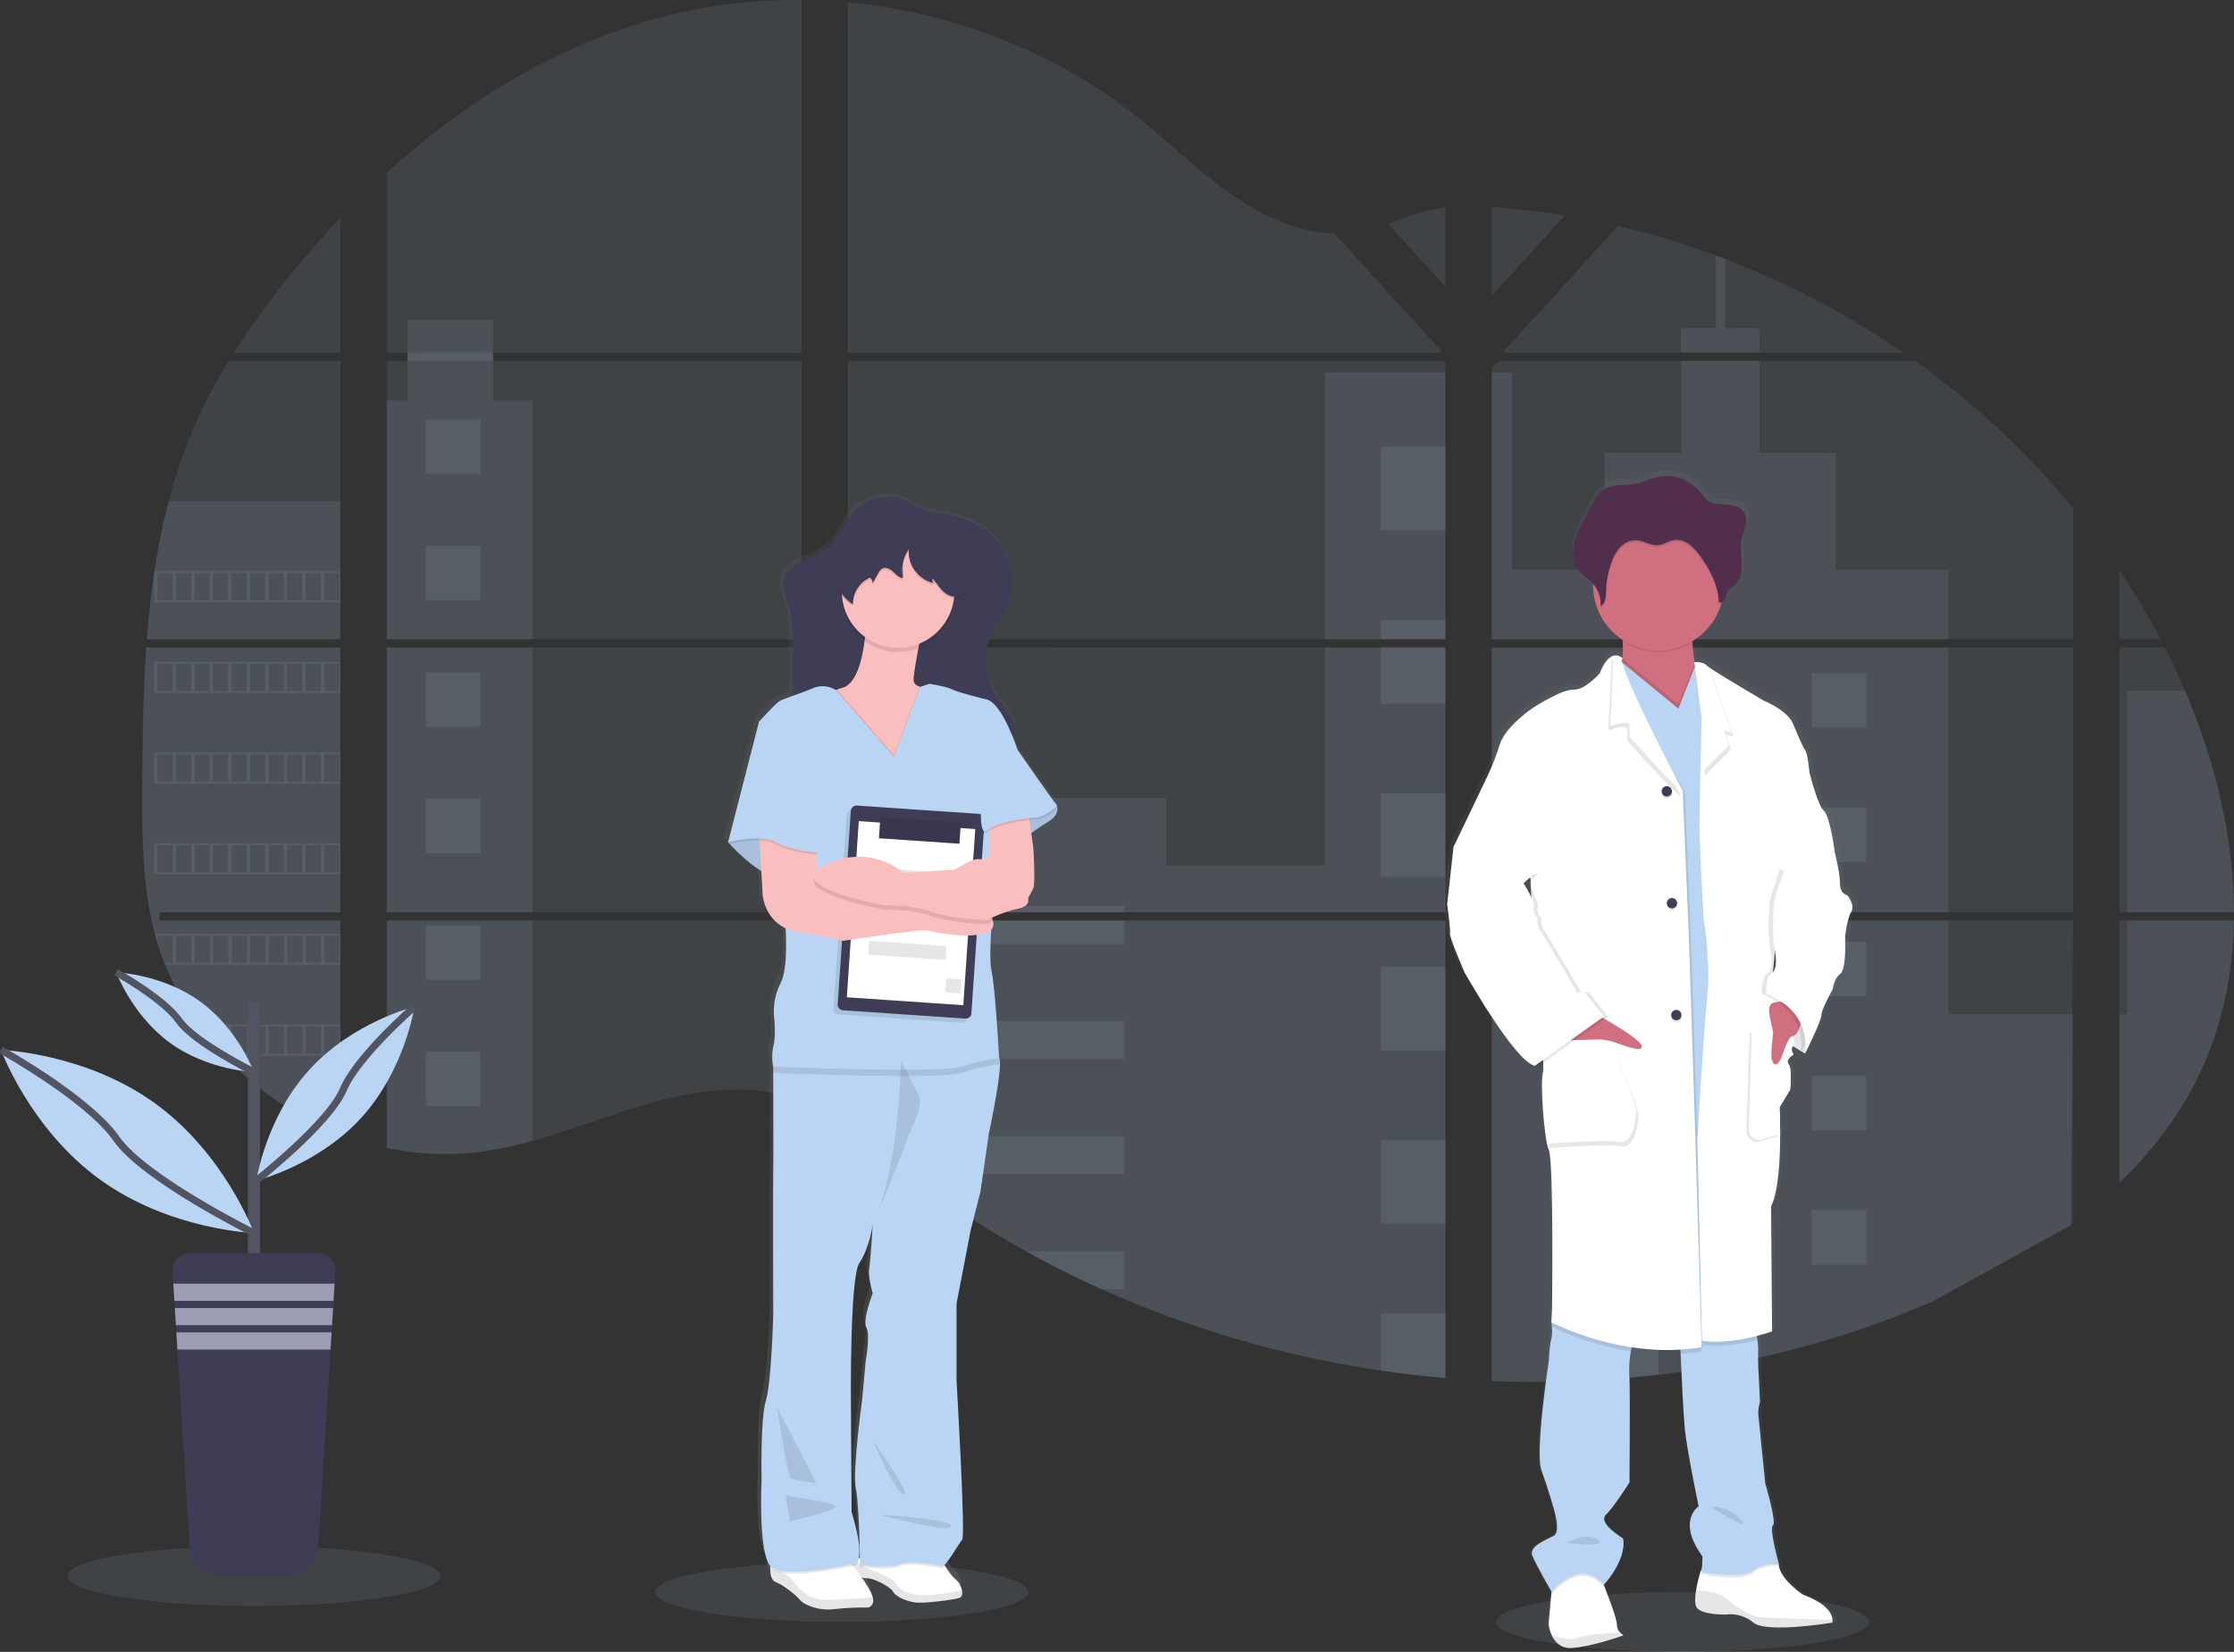 <svg width="622" height="460" viewBox="0 0 622 460" fill="none" xmlns="http://www.w3.org/2000/svg">
<rect x="0" y="0" width="622" height="460" fill="#333333" stroke="none"/>
<g clip-path="url(#clip0_67_386)">
<path opacity="0.1" d="M40.71 180.296H94.769V254.04H44.663C44.535 254.803 44.407 255.56 44.263 256.322H94.769V315.785C94.684 315.785 94.599 315.721 94.519 315.689C93.099 315.124 91.678 314.525 90.257 313.892C89.954 313.753 89.655 313.61 89.347 313.476C87.926 312.805 86.505 312.094 85.085 311.344C84.589 311.083 84.094 310.811 83.609 310.533C75.723 306.13 68.555 300.546 62.354 293.975C62.167 293.799 61.997 293.607 61.821 293.442C60.958 292.504 60.111 291.555 59.291 290.585C58.982 290.228 58.684 289.865 58.38 289.519C57.41 288.335 56.473 287.109 55.567 285.877C55.429 285.691 55.301 285.51 55.168 285.344C51.458 280.207 48.381 274.64 46.005 268.765C45.93 268.589 45.861 268.397 45.792 268.232C45.057 266.366 44.391 264.473 43.816 262.543C43.571 261.738 43.331 260.944 43.128 260.107C43.054 259.867 42.995 259.622 42.931 259.382C39.937 247.574 39.591 235.302 39.591 223.088C39.591 221.667 39.591 220.245 39.591 218.823C39.634 213.837 39.692 208.856 39.767 203.881C39.795 202.601 39.822 201.316 39.847 200.026C39.921 196.76 40.028 193.487 40.166 190.206C40.198 189.3 40.241 188.389 40.289 187.488C40.31 186.965 40.337 186.443 40.369 185.92C40.465 184.033 40.578 182.158 40.71 180.296Z" fill="#BAD5F3"/>
<path opacity="0.1" d="M94.769 98.187H65.113C69.936 90.641 75.204 83.389 80.887 76.469C85.298 71.052 89.943 65.774 94.769 60.689V98.187Z" fill="#BAD5F3"/>
<path opacity="0.1" d="M94.769 100.458V178.014H40.88C40.88 177.79 40.912 177.561 40.934 177.337C40.982 176.724 41.029 176.116 41.083 175.503C41.136 174.789 41.205 174.075 41.275 173.371C41.344 172.667 41.413 171.814 41.498 171.041C41.584 170.268 41.653 169.485 41.738 168.712C41.823 167.939 41.908 167.166 42.004 166.398C42.1 165.63 42.185 164.852 42.292 164.084C42.372 163.45 42.452 162.81 42.542 162.17C42.665 161.27 42.793 160.369 42.926 159.473C42.926 159.334 42.969 159.201 42.99 159.068C43.964 152.512 45.286 146.013 46.953 139.599C48.704 132.871 50.938 126.279 53.639 119.874C56.509 113.163 59.87 106.673 63.696 100.458H94.769Z" fill="#BAD5F3"/>
<path opacity="0.1" d="M107.682 180.296V254.04H223.153V180.296H107.682ZM107.682 256.322V319.655C108.343 319.788 108.993 319.921 109.648 320.033C110.527 320.204 111.411 320.359 112.312 320.492L112.844 320.567C113.196 320.625 113.553 320.673 113.91 320.716C114.799 320.844 115.689 320.94 116.573 321.025C116.989 321.068 117.42 321.1 117.841 321.137L118.869 321.212C119.429 321.254 119.983 321.286 120.537 321.308C120.878 321.308 121.219 321.334 121.565 321.345C121.911 321.356 122.098 321.345 122.375 321.345H123.381C123.84 321.345 124.298 321.345 124.751 321.345H125.337C125.795 321.345 126.253 321.345 126.706 321.302H126.732C127.052 321.302 127.366 321.302 127.686 321.265C127.776 321.27 127.867 321.27 127.957 321.265C128.224 321.265 128.49 321.265 128.746 321.233C128.806 321.228 128.867 321.228 128.927 321.233C129.518 321.196 130.115 321.148 130.717 321.094C131.319 321.041 131.889 320.977 132.491 320.913L133.7 320.764C138.642 320.071 143.528 319.031 148.323 317.65C159.1 314.644 169.632 310.438 180.403 307.362C194.317 303.39 209.702 301.433 223.148 306.269V256.322H107.682ZM223.153 98.187V0.011C210.512 -0.128 197.906 1.35 185.64 4.409C156.399 11.76 130.142 27.706 107.682 48.07V98.182H113.494V100.458H107.682V178.014H223.153V100.458H137.269V98.177L223.153 98.187ZM371.503 65.023C364.269 64.767 357.077 62.48 350.567 58.935C338.134 52.17 328.193 41.71 317.092 32.893C294.025 14.517 265.418 3.423 236.071 0.672V98.187H400.898L401.308 97.755L371.503 65.023ZM386.52 62.357L402.443 79.848V57.757C397.084 58.434 392.417 60.006 386.52 62.336V62.357ZM402.443 335.381V256.322H368.488C368.402 255.986 368.307 255.645 368.2 255.304C368.301 255.645 368.392 255.986 368.482 256.322H236.071V313.492C237.329 314.425 238.57 315.411 239.8 316.403C241.129 317.491 242.448 318.59 243.758 319.703L245.08 320.796C245.713 321.329 246.358 321.862 246.997 322.368C248.279 323.403 249.57 324.426 250.87 325.439C251.52 325.951 252.173 326.454 252.831 326.948C263.236 334.906 274.21 342.088 285.667 348.437C288.235 349.871 290.829 351.252 293.439 352.601C295.176 353.496 296.925 354.374 298.686 355.234C301.329 356.524 303.992 357.768 306.677 358.966C331.43 370.085 357.605 377.714 384.453 381.634C390.412 382.512 396.398 383.205 402.411 383.713V335.371H402.943L402.443 335.381ZM236.071 100.458V178.014H402.443V100.458H236.071ZM236.071 180.285V254.04H402.443V180.296L236.071 180.285ZM415.356 57.65V82.333L435.673 60.012C428.94 58.899 422.167 58.112 415.356 57.65ZM415.356 180.296V254.04H577.167V180.296H415.356ZM576.597 341.23L577.167 256.322H415.356V384.571C425.778 385.005 436.217 384.878 446.626 384.193H446.807C451.779 383.873 456.728 383.418 461.654 382.828H461.766C488.052 379.766 513.755 372.895 538.066 362.431L576.597 341.23ZM608.384 192.408C607.77 190.987 607.139 189.565 606.493 188.143C605.289 185.478 604.021 182.887 602.71 180.301H590.085V254.04H622C621.973 233.153 616.689 211.829 608.384 192.408ZM590.085 256.322V329.357C599.072 320.737 606.674 310.869 612.14 299.589C618.719 286 621.728 271.297 621.979 256.317L590.085 256.322ZM590.085 158.807V177.998H601.528C598.059 171.401 594.24 164.995 590.085 158.807ZM480.347 72.124C479.505 71.799 478.658 71.473 477.811 71.164C468.88 67.861 459.753 65.116 450.483 62.944L419.383 97.094L418.776 97.75L419.175 98.182H529.862C514.445 87.566 497.824 78.819 480.347 72.124ZM533.112 100.458H417.625L415.356 102.532V178.014H435.252H577.167V141.443C564.335 125.914 549.523 112.135 533.112 100.458Z" fill="#BAD5F3"/>
<path opacity="0.1" d="M94.769 139.583V178.014H40.88C40.88 177.79 40.912 177.561 40.934 177.337C40.982 176.724 41.029 176.116 41.083 175.503C41.136 174.789 41.205 174.075 41.275 173.371C41.344 172.667 41.413 171.814 41.498 171.041C41.584 170.268 41.653 169.485 41.738 168.712C41.823 167.939 41.908 167.166 42.004 166.398C42.1 165.63 42.185 164.852 42.292 164.084C42.372 163.45 42.452 162.81 42.542 162.17C42.665 161.269 42.793 160.369 42.926 159.473C42.926 159.334 42.969 159.201 42.99 159.068C43.964 152.512 45.286 146.013 46.953 139.599L94.769 139.583Z" fill="#BAD5F3"/>
<path opacity="0.1" d="M40.71 180.296H94.769V254.04H44.663C44.535 254.803 44.407 255.56 44.263 256.322H94.769V315.785C94.684 315.785 94.599 315.721 94.519 315.689C93.099 315.124 91.678 314.525 90.257 313.892C89.954 313.753 89.655 313.61 89.347 313.476C87.926 312.805 86.505 312.094 85.085 311.344C84.589 311.083 84.094 310.811 83.609 310.533C75.723 306.13 68.555 300.546 62.354 293.975C62.167 293.799 61.997 293.607 61.821 293.442C60.958 292.504 60.111 291.555 59.291 290.585C58.982 290.228 58.684 289.865 58.38 289.519C57.41 288.335 56.473 287.109 55.567 285.877C55.429 285.691 55.301 285.51 55.168 285.344C51.458 280.207 48.381 274.64 46.005 268.765C45.93 268.589 45.861 268.397 45.792 268.232C45.057 266.366 44.391 264.473 43.816 262.543C43.571 261.738 43.331 260.944 43.128 260.107C43.054 259.867 42.995 259.622 42.931 259.382C39.937 247.574 39.591 235.302 39.591 223.088C39.591 221.667 39.591 220.245 39.591 218.823C39.634 213.837 39.692 208.856 39.767 203.881C39.795 202.601 39.822 201.316 39.847 200.026C39.921 196.76 40.028 193.487 40.166 190.206C40.198 189.3 40.241 188.389 40.289 187.488C40.31 186.965 40.337 186.443 40.369 185.92C40.465 184.033 40.578 182.158 40.71 180.296Z" fill="#BAD5F3"/>
<path opacity="0.1" d="M148.328 111.568V178.014H107.677V111.568H113.473V89.071H137.264V111.568H148.328Z" fill="#BAD5F3"/>
<path opacity="0.1" d="M148.323 180.291H107.677V254.035H148.323V180.291Z" fill="#BAD5F3"/>
<path opacity="0.1" d="M107.682 256.322H148.328V317.629C143.534 319.01 138.647 320.049 133.705 320.737C133.301 320.796 132.901 320.844 132.496 320.886C131.9 320.956 131.308 321.02 130.717 321.073L128.932 321.217H128.751L127.963 321.26H127.691C127.371 321.26 127.057 321.297 126.738 321.302H126.711C126.253 321.302 125.8 321.334 125.342 321.345H124.756C124.303 321.345 123.85 321.345 123.387 321.345H122.385H121.57C121.224 321.345 120.883 321.345 120.537 321.302C119.99 321.281 119.436 321.249 118.875 321.206L117.847 321.132C117.42 321.1 116.994 321.057 116.573 321.014C115.678 320.936 114.791 320.835 113.91 320.71L112.844 320.561L112.312 320.486C111.422 320.353 110.538 320.204 109.648 320.033C108.988 319.916 108.338 319.783 107.682 319.644V256.322Z" fill="#BAD5F3"/>
<path opacity="0.1" d="M402.437 103.721H368.919V178.009H402.437V103.721Z" fill="#BAD5F3"/>
<path opacity="0.1" d="M402.443 180.291V254.04H236.071V222.23H324.688V240.995H368.919V180.291H402.443Z" fill="#BAD5F3"/>
<path opacity="0.1" d="M402.97 335.397C402.794 335.397 402.618 335.397 402.437 335.365V383.745C396.432 383.251 390.448 382.559 384.485 381.671C357.627 377.753 331.442 370.128 306.677 359.014C299.528 355.787 292.525 352.27 285.667 348.464C274.214 342.112 263.241 334.929 252.836 326.974C250.215 324.97 247.633 322.921 245.09 320.828C243.327 319.367 241.58 317.874 239.8 316.43C238.575 315.433 237.334 314.446 236.071 313.508V256.322H368.482C368.386 255.981 368.301 255.645 368.205 255.304C368.307 255.645 368.402 255.981 368.488 256.322H402.443V335.36C402.618 335.365 402.794 335.381 402.97 335.397Z" fill="#BAD5F3"/>
<path opacity="0.1" d="M489.861 98.187H468.02V91.395H477.805V71.164C478.654 71.477 479.5 71.797 480.341 72.124V91.395H489.855L489.861 98.187Z" fill="#BAD5F3"/>
<path opacity="0.1" d="M542.487 178.014H435.252C435.263 178.017 435.274 178.017 435.284 178.014H435.236H415.356V103.726H420.992V158.636H446.743V126.117H468.025V100.458H489.866V126.133H511.137V158.652H542.493L542.487 178.014Z" fill="#BAD5F3"/>
<path opacity="0.1" d="M415.356 180.296V254.04H542.493V180.296H415.356ZM576.986 340.84L577.167 282.466H542.493V256.343H415.356V384.571C425.778 385.005 436.217 384.878 446.626 384.193H446.807C451.779 383.873 456.728 383.418 461.654 382.828H461.766C488.052 379.766 513.755 372.895 538.066 362.431" fill="#BAD5F3"/>
<path opacity="0.1" d="M592.323 256.322H621.979C621.723 271.297 618.719 286.005 612.14 299.589C606.674 310.875 599.072 320.742 590.085 329.363V282.449H592.323V256.322Z" fill="#BAD5F3"/>
<path opacity="0.1" d="M622 254.04H592.323V192.408H608.384C616.689 211.829 621.973 233.153 622 254.04Z" fill="#BAD5F3"/>
<path opacity="0.1" d="M402.443 124.373H384.485V147.665H402.443V124.373Z" fill="#BAD5F3"/>
<path opacity="0.1" d="M402.443 172.651H384.485V178.014H402.443V172.651Z" fill="#BAD5F3"/>
<path opacity="0.1" d="M402.443 180.291H384.485V195.937H402.443V180.291Z" fill="#BAD5F3"/>
<path opacity="0.1" d="M402.443 220.929H384.485V244.221H402.443V220.929Z" fill="#BAD5F3"/>
<path opacity="0.1" d="M402.443 269.207H384.485V292.498H402.443V269.207Z" fill="#BAD5F3"/>
<path opacity="0.1" d="M402.443 335.36C402.618 335.36 402.794 335.36 402.975 335.397C402.8 335.397 402.624 335.397 402.443 335.365V340.776H384.485V317.485H402.443V335.36Z" fill="#BAD5F3"/>
<path opacity="0.1" d="M402.443 365.758V383.745C396.434 383.251 390.448 382.559 384.485 381.671V365.758H402.443Z" fill="#BAD5F3"/>
<path opacity="0.1" d="M313.032 252.329H236.071V254.04H313.032V252.329Z" fill="#BAD5F3"/>
<path opacity="0.1" d="M313.032 256.317H236.071V262.874H313.032V256.317Z" fill="#BAD5F3"/>
<path opacity="0.1" d="M313.032 284.369H236.071V294.914H313.032V284.369Z" fill="#BAD5F3"/>
<path opacity="0.1" d="M313.032 316.408V326.953H252.836C250.215 324.956 247.633 322.905 245.09 320.801C243.322 319.346 241.574 317.853 239.8 316.408H313.032Z" fill="#BAD5F3"/>
<path opacity="0.1" d="M313.032 348.443V359.014H306.677C299.528 355.787 292.525 352.27 285.667 348.464L313.032 348.443Z" fill="#BAD5F3"/>
<path opacity="0.1" d="M461.776 187.44H446.626V202.601H461.776V187.44Z" fill="#BAD5F3"/>
<path opacity="0.1" d="M133.743 116.798H118.592V131.959H133.743V116.798Z" fill="#BAD5F3"/>
<path opacity="0.1" d="M133.743 152.015H118.592V167.176H133.743V152.015Z" fill="#BAD5F3"/>
<path opacity="0.1" d="M133.743 187.232H118.592V202.393H133.743V187.232Z" fill="#BAD5F3"/>
<path opacity="0.1" d="M133.743 222.443H118.592V237.605H133.743V222.443Z" fill="#BAD5F3"/>
<path opacity="0.1" d="M133.743 257.66H118.592V272.822H133.743V257.66Z" fill="#BAD5F3"/>
<path opacity="0.1" d="M133.743 292.877H118.592V308.038H133.743V292.877Z" fill="#BAD5F3"/>
<path opacity="0.1" d="M519.613 187.44H504.462V202.601H519.613V187.44Z" fill="#BAD5F3"/>
<path opacity="0.1" d="M461.776 224.837H446.626V239.998H461.776V224.837Z" fill="#BAD5F3"/>
<path opacity="0.1" d="M519.613 224.837H504.462V239.998H519.613V224.837Z" fill="#BAD5F3"/>
<path opacity="0.1" d="M461.776 262.229H446.626V277.39H461.776V262.229Z" fill="#BAD5F3"/>
<path opacity="0.1" d="M519.613 262.229H504.462V277.39H519.613V262.229Z" fill="#BAD5F3"/>
<path opacity="0.1" d="M461.776 299.626H446.626V314.788H461.776V299.626Z" fill="#BAD5F3"/>
<path opacity="0.1" d="M519.613 299.626H504.462V314.788H519.613V299.626Z" fill="#BAD5F3"/>
<path opacity="0.1" d="M461.776 337.023H446.626V352.185H461.776V337.023Z" fill="#BAD5F3"/>
<path opacity="0.1" d="M519.613 337.023H504.462V352.185H519.613V337.023Z" fill="#BAD5F3"/>
<path opacity="0.1" d="M446.626 384.193V374.415H461.771V382.801L446.626 384.193Z" fill="#BAD5F3"/>
<path opacity="0.1" d="M42.926 159.052V167.725H94.769V159.052H42.926ZM48.088 167.182H43.826V159.601H48.088V167.182ZM53.25 167.182H48.988V159.601H53.25V167.182ZM58.401 167.182H54.139V159.601H58.401V167.182ZM63.563 167.182H59.301V159.601H63.563V167.182ZM68.72 167.182H64.458V159.601H68.72V167.182ZM73.882 167.182H69.62V159.601H73.882V167.182ZM79.044 167.182H74.782V159.601H79.044V167.182ZM84.201 167.182H79.939V159.601H84.201V167.182ZM89.357 167.182H85.095V159.601H89.357V167.182ZM94.519 167.182H90.257V159.601H94.519V167.182Z" fill="#BAD5F3"/>
<path opacity="0.1" d="M42.926 184.3V192.973H94.769V184.3H42.926ZM48.088 192.429H43.826V184.849H48.088V192.429ZM53.25 192.429H48.988V184.849H53.25V192.429ZM58.401 192.429H54.139V184.849H58.401V192.429ZM63.563 192.429H59.301V184.849H63.563V192.429ZM68.72 192.429H64.458V184.849H68.72V192.429ZM73.882 192.429H69.62V184.849H73.882V192.429ZM79.044 192.429H74.782V184.849H79.044V192.429ZM84.201 192.429H79.939V184.849H84.201V192.429ZM89.357 192.429H85.095V184.849H89.357V192.429ZM94.519 192.429H90.257V184.849H94.519V192.429Z" fill="#BAD5F3"/>
<path opacity="0.1" d="M42.926 209.553V218.221H94.769V209.553H42.926ZM48.088 217.672H43.826V210.091H48.088V217.672ZM53.25 217.672H48.988V210.091H53.25V217.672ZM58.401 217.672H54.139V210.091H58.401V217.672ZM63.563 217.672H59.301V210.091H63.563V217.672ZM68.72 217.672H64.458V210.091H68.72V217.672ZM73.882 217.672H69.62V210.091H73.882V217.672ZM79.044 217.672H74.782V210.091H79.044V217.672ZM84.201 217.672H79.939V210.091H84.201V217.672ZM89.357 217.672H85.095V210.091H89.357V217.672ZM94.519 217.672H90.257V210.091H94.519V217.672Z" fill="#BAD5F3"/>
<path opacity="0.1" d="M42.926 234.801V243.469H94.769V234.801H42.926ZM48.088 242.925H43.826V235.334H48.088V242.925ZM53.25 242.925H48.988V235.334H53.25V242.925ZM58.401 242.925H54.139V235.334H58.401V242.925ZM63.563 242.925H59.301V235.334H63.563V242.925ZM68.72 242.925H64.458V235.334H68.72V242.925ZM73.882 242.925H69.62V235.334H73.882V242.925ZM79.044 242.925H74.782V235.334H79.044V242.925ZM84.201 242.925H79.939V235.334H84.201V242.925ZM89.357 242.925H85.095V235.334H89.357V242.925ZM94.519 242.925H90.257V235.334H94.519V242.925Z" fill="#BAD5F3"/>
<path opacity="0.1" d="M43.176 260.038C43.379 260.859 43.618 261.669 43.864 262.474V260.587H48.125V268.162H45.84C45.904 268.344 45.973 268.53 46.048 268.695H94.791V260.038H43.176ZM53.298 268.162H49.036V260.587H53.298V268.162ZM58.449 268.162H54.188V260.587H58.449V268.162ZM63.611 268.162H59.349V260.587H63.611V268.162ZM68.768 268.162H64.506V260.587H68.768V268.162ZM73.93 268.162H69.668V260.587H73.93V268.162ZM79.092 268.162H74.83V260.587H79.092V268.162ZM84.248 268.162H79.987V260.587H84.248V268.162ZM89.405 268.162H85.143V260.587H89.405V268.162ZM94.567 268.162H90.305V260.587H94.567V268.162Z" fill="#BAD5F3"/>
<path opacity="0.1" d="M55.184 285.286C55.322 285.456 55.45 285.648 55.583 285.819H58.401V289.46L59.312 290.526V285.797H63.574V293.442H61.821C61.992 293.618 62.157 293.805 62.354 293.975H94.759V285.286H55.184ZM68.746 293.442H64.485V285.829H68.746V293.442ZM73.909 293.442H69.647V285.829H73.909V293.442ZM79.07 293.442H74.809V285.829H79.07V293.442ZM84.227 293.442H79.965V285.829H84.227V293.442ZM89.384 293.442H85.122V285.829H89.384V293.442ZM94.546 293.442H90.284V285.829H94.546V293.442Z" fill="#BAD5F3"/>
<path opacity="0.1" d="M83.625 310.533C84.115 310.811 84.611 311.067 85.106 311.338V311.072H89.368V313.476C89.677 313.609 89.97 313.753 90.273 313.892V311.072H94.535V315.689C94.616 315.725 94.7 315.755 94.785 315.779V310.533H83.625Z" fill="#BAD5F3"/>
<path opacity="0.1" d="M402.437 335.36H402.97H402.437ZM368.2 255.304C368.301 255.645 368.392 255.986 368.482 256.322C368.402 255.986 368.306 255.645 368.2 255.304ZM113.494 98.187V100.458H137.291V98.177L113.494 98.187ZM402.443 335.36H402.975H402.443ZM368.2 255.304C368.301 255.645 368.392 255.986 368.482 256.322C368.402 255.986 368.306 255.645 368.2 255.304ZM402.437 335.36H402.97H402.437ZM368.2 255.304C368.301 255.645 368.392 255.986 368.482 256.322C368.402 255.986 368.306 255.645 368.2 255.304Z" fill="#BAD5F3"/>
<path opacity="0.1" d="M468.483 460C497.151 460 520.39 456.265 520.39 451.657C520.39 447.049 497.151 443.314 468.483 443.314C439.815 443.314 416.576 447.049 416.576 451.657C416.576 456.265 439.815 460 468.483 460Z" fill="#BAD5F3"/>
<path opacity="0.1" d="M234.377 451.657C263.045 451.657 286.285 447.922 286.285 443.314C286.285 438.706 263.045 434.971 234.377 434.971C205.71 434.971 182.47 438.706 182.47 443.314C182.47 447.922 205.71 451.657 234.377 451.657Z" fill="#BAD5F3"/>
<path d="M294.137 222.704C294.124 222.652 294.096 222.603 294.057 222.566C293.263 221.782 283.142 207.458 283.142 207.458C283.142 207.458 282.609 205.858 281.746 203.779C282.023 203.421 282.23 203.014 282.359 202.58C282.405 202.396 282.439 202.209 282.46 202.02C282.46 201.961 282.503 201.913 282.519 201.855C282.704 201.132 282.685 200.372 282.465 199.658C282.406 199.841 282.333 200.02 282.247 200.191C282.046 199.57 281.778 198.973 281.448 198.411C280.105 196.097 278.188 194.146 276.776 191.891C274.638 188.387 273.789 184.247 274.373 180.184C274.373 180.392 274.373 180.605 274.373 180.813C274.427 180.007 274.534 179.206 274.693 178.414C274.916 177.513 275.213 176.632 275.583 175.781C276.85 172.875 278.901 170.343 280.148 167.427C280.566 166.443 280.884 165.42 281.096 164.372C281.535 162.622 281.695 160.814 281.57 159.014C281.57 159.441 281.501 159.867 281.437 160.289C281.302 155.961 279.556 151.841 276.541 148.736C272.189 144.359 265.941 142.659 259.964 141.763C257.452 141.47 255.053 140.554 252.985 139.098C250.689 137.61 247.722 137.253 245.037 137.578C241.951 137.912 239.084 139.331 236.945 141.582C234.106 144.706 232.875 149.131 229.562 151.764C227.553 153.364 225.007 154.11 222.668 155.197C220.33 156.285 218.119 157.863 217.368 160.198C217.368 160.198 217.368 160.166 217.368 160.15V160.283L217.336 160.369C216.558 163.13 218.06 165.939 218.843 168.696C219.659 171.548 219.712 174.56 219.754 177.508C219.813 181.112 219.866 184.721 219.808 188.33C219.781 189.748 219.733 191.182 219.627 192.595C218.366 192.976 217.141 193.469 215.967 194.066C214.774 194.844 210.309 199.669 210.309 199.669L201.578 233.052L201.695 233.185L201.578 233.638L202.02 233.537C203.256 234.87 206.948 238.666 210.933 241.033L211.306 247.579C211.306 247.579 211.753 254.147 217.789 256.86C217.927 259.137 218.359 268.381 216.361 272.043C214.978 274.719 214.327 277.713 214.475 280.722C214.475 280.722 215.173 286.277 214.379 289.199C213.916 291.151 213.881 293.181 214.278 295.148C214.278 295.148 214.278 295.793 214.278 296.902C214.278 302.814 214.347 321.761 214.278 323.904C214.177 326.436 214.278 363.887 214.278 363.887C214.278 363.887 213.783 382.604 212.195 387.674C210.608 392.744 211.007 409.531 211.007 409.531C211.007 409.531 210.011 429.528 213.532 433.473C213.532 433.649 213.5 433.83 213.495 434.006C213.495 434.086 213.495 434.176 213.495 434.256C213.452 435.776 213.745 437.391 215.051 437.887C217.714 438.91 221.235 441.981 221.901 442.861C222.567 443.74 226.44 445.931 231.49 445.345C234.654 444.989 237.837 444.843 241.02 444.908C241.02 444.908 243.013 444.545 242.368 442.066C241.953 440.52 240.397 438.143 239.289 436.581C239.491 436.634 239.688 436.677 239.875 436.714L240.067 436.751H240.216C240.297 436.756 240.379 436.756 240.461 436.751H240.567C240.667 436.759 240.767 436.759 240.866 436.751C242.203 436.623 247.189 438.948 248.079 440.483C248.968 442.018 252.106 443.186 254.471 443.479C255.878 443.65 259.425 443.362 262.403 442.978C263.903 442.823 265.388 442.552 266.846 442.168C267.549 441.901 267.698 441.048 267.496 440.089C267.257 438.87 266.606 437.771 265.653 436.975C264.79 436.362 263.65 434.747 262.808 433.425L262.584 433.068C264.071 431.65 266.756 427.012 267.571 426.052C268.561 424.884 265.972 382.188 265.972 382.188V360.784L269.941 340.526L272.717 329.805L275.098 313.62C275.098 313.62 279.264 294.716 277.98 292.861C277.98 292.824 276.914 273.36 275.796 268.685C275.311 266.6 275.433 261.909 275.721 257.346C276.022 257.047 276.231 256.669 276.326 256.255C276.42 255.842 276.395 255.41 276.254 255.011C276.174 254.737 276.071 254.471 275.945 254.216C275.945 254.136 275.945 254.051 275.945 253.971C278.246 252.911 280.651 252.093 283.12 251.529C287.089 250.751 286.098 248.704 286.098 248.704C286.098 248.704 286.993 246.95 287.585 245.879C288.176 244.807 287.686 235.35 287.585 234.571C287.547 234.257 287.302 232.519 287.02 230.546C288.293 229.64 289.95 228.515 291.756 227.449C295.192 225.413 294.419 223.264 294.137 222.704ZM242.357 357.863C242.357 357.863 239.38 365.465 240.573 367.41C241.766 369.356 240.376 376.58 240.376 376.58L239.38 387.301C239.38 387.301 236.604 407.185 237.595 411.861C238.373 415.528 238.66 426.484 238.751 431.052C238.683 431.079 238.617 431.111 238.554 431.148L238.421 431.218C238.879 429.421 238.687 425.785 236.412 418.471L236.221 388.26C236.221 388.26 235.869 353.363 238.623 349.461C241.377 345.558 242.352 338.932 242.352 338.932C242.352 338.932 241.755 348.491 241.367 351.023C240.978 353.555 242.357 357.863 242.357 357.863ZM236.812 432.956C236.785 433.02 236.753 433.084 236.732 433.142L236.583 432.95C236.659 432.958 236.735 432.959 236.812 432.956Z" fill="url(#paint0_linear_67_386)"/>
<path d="M267.182 444.929C265.642 445.521 257.295 446.529 254.961 446.246C252.628 445.963 249.538 444.78 248.659 443.234C247.78 441.688 242.853 439.353 241.532 439.502C240.99 439.518 240.45 439.443 239.934 439.278C239.022 439.002 238.132 438.66 237.27 438.255C237.15 437.583 237.17 436.893 237.329 436.229C237.359 436.095 237.398 435.963 237.446 435.834C237.757 434.96 238.4 434.243 239.236 433.841L239.427 433.75C239.797 433.59 240.183 433.472 240.578 433.398C244.765 432.593 262.041 434.208 262.041 434.208C262.041 434.208 262.526 435.077 263.192 436.154C264.023 437.487 265.152 439.113 266.004 439.726C266.949 440.534 267.589 441.64 267.821 442.861C268.023 443.804 267.874 444.668 267.182 444.929Z" fill="white"/>
<path opacity="0.1" d="M267.182 444.929C265.642 445.521 257.3 446.529 254.967 446.246C252.633 445.963 249.544 444.775 248.659 443.234C247.775 441.693 242.858 439.353 241.537 439.502C240.216 439.651 237.275 438.255 237.275 438.255C237.275 438.255 236.817 436.122 238.149 434.667L240.813 436.559C240.813 436.559 247.94 438.772 249.261 440.824C250.582 442.877 252.99 444.023 256.469 444.231C259.069 444.401 265.04 443.389 267.837 442.882C268.023 443.804 267.88 444.668 267.182 444.929Z" fill="black"/>
<path d="M241.681 447.648C238.539 447.587 235.396 447.735 232.273 448.09C227.271 448.677 223.451 446.491 222.786 445.59C222.12 444.689 218.673 441.645 216.025 440.579C214.731 440.078 214.427 438.447 214.486 436.922C214.486 436.842 214.486 436.751 214.486 436.671C214.535 435.706 214.678 434.747 214.912 433.809L235.64 433.366L237.435 435.802L237.712 436.176L238.804 437.663C238.804 437.663 239.3 438.313 239.95 439.262C241.047 440.862 242.581 443.223 242.991 444.785C243.647 447.285 241.681 447.648 241.681 447.648Z" fill="white"/>
<path opacity="0.1" d="M241.681 447.648C238.539 447.587 235.396 447.735 232.273 448.091C227.276 448.677 223.451 446.491 222.791 445.59C222.13 444.689 218.673 441.619 216.025 440.59C214.731 440.089 214.427 438.457 214.486 436.933C215.967 437.279 219.078 438.164 220.298 439.705C221.896 441.763 224.757 445.222 228.821 445.441C232.103 445.617 240.093 445.03 243.023 444.796C243.652 447.286 241.681 447.648 241.681 447.648Z" fill="black"/>
<path opacity="0.1" d="M239.214 433.819C238.975 435.6 238.234 436.08 237.701 436.186C237.571 436.212 237.437 436.212 237.307 436.186C237.237 436.181 237.168 436.17 237.1 436.154C237.1 436.154 218.487 440.27 214.726 436.938C214.63 436.852 214.541 436.76 214.459 436.661C214.508 435.695 214.651 434.736 214.885 433.798L235.613 433.355L237.408 435.792C237.719 434.917 238.363 434.201 239.198 433.798L239.214 433.819Z" fill="black"/>
<path opacity="0.1" d="M263.186 436.133C262.771 436.591 262.425 436.853 262.206 436.762C261.226 436.367 253.193 434.997 250.641 436.176C248.089 437.354 239.454 436.367 239.454 436.367C239.454 436.367 239.454 435.344 239.406 433.702C239.775 433.542 240.161 433.424 240.557 433.35C244.744 432.545 262.02 434.16 262.02 434.16C262.02 434.16 262.526 435.056 263.186 436.133Z" fill="black"/>
<path d="M275.343 315.545L272.988 331.826L270.25 342.616L266.329 363.012V384.603C266.329 384.603 268.876 427.561 267.896 428.733C266.915 429.906 263.192 436.586 262.212 436.197C261.231 435.808 253.198 434.432 250.646 435.605C248.095 436.778 239.459 435.802 239.459 435.802C239.459 435.802 239.262 419.132 238.282 414.425C237.302 409.717 240.045 389.71 240.045 389.71L241.026 378.925C241.026 378.925 242.4 371.664 241.223 369.703C240.045 367.741 242.986 360.107 242.986 360.107C242.986 360.107 241.617 355.783 242.011 353.235C242.405 350.687 242.986 341.075 242.986 341.075C242.986 341.075 242.011 347.749 239.289 351.668C236.567 355.586 236.913 390.702 236.913 390.702L237.105 421.089C242.011 437.178 237.105 435.605 237.105 435.605C237.105 435.605 218.492 439.726 214.731 436.389C210.97 433.051 212.046 412.047 212.046 412.047C212.046 412.047 211.657 395.18 213.223 390.083C214.79 384.987 215.285 366.152 215.285 366.152C215.285 366.152 215.184 328.488 215.285 325.945C215.36 323.813 215.285 304.723 215.285 298.757C215.285 297.648 215.285 296.993 215.285 296.993L217.533 291.406L244.169 288.068H256.911C256.911 288.068 276.089 292.578 278.07 294.524C278.113 294.557 278.149 294.596 278.177 294.642C279.461 296.523 275.343 315.545 275.343 315.545Z" fill="#BAD5F3"/>
<path opacity="0.1" d="M243.002 401.065C243.002 401.065 248.862 415.187 251.627 416.168C254.391 417.149 243.002 401.065 243.002 401.065Z" fill="black"/>
<path opacity="0.1" d="M245.17 421.856C245.17 421.856 264.955 422.837 264.758 424.996C264.561 427.155 245.17 421.856 245.17 421.856Z" fill="black"/>
<path opacity="0.1" d="M218.7 416.211C219.483 416.952 233.791 418.343 232.614 419.697C231.437 421.051 219.877 423.685 219.877 423.685L218.7 416.211Z" fill="black"/>
<path opacity="0.1" d="M216.35 391.848C216.35 392.434 219.291 410.677 220.079 411.461C220.868 412.244 227.33 413.028 227.33 413.028L216.35 391.848Z" fill="black"/>
<path d="M237.685 142.494C234.878 145.634 233.664 150.085 230.393 152.74C228.406 154.339 225.891 155.101 223.579 156.189C221.267 157.277 218.977 158.934 218.289 161.397C217.522 164.17 219.003 167 219.781 169.772C220.585 172.641 220.633 175.637 220.681 178.638C220.735 182.268 220.793 185.899 220.729 189.529C220.633 195.186 220.165 201.103 217.165 205.896C227.995 209.345 239.513 209.814 250.87 210.256C253.053 210.412 255.245 210.357 257.417 210.091C259.299 209.716 261.161 209.244 262.995 208.678C266.62 207.718 270.357 207.24 274.107 207.255C275.742 207.255 277.41 207.356 278.987 206.93C280.563 206.503 282.082 205.411 282.508 203.833C282.886 202.414 282.332 200.906 281.608 199.632C280.286 197.307 278.411 195.367 276.994 193.075C275.548 190.653 274.69 187.926 274.489 185.112C274.288 182.298 274.75 179.476 275.838 176.873C277.096 173.947 279.12 171.398 280.356 168.466C281.622 165.318 281.958 161.873 281.326 158.539C280.693 155.205 279.118 152.123 276.787 149.658C272.488 145.255 266.319 143.549 260.416 142.643C257.931 142.349 255.56 141.432 253.523 139.977C251.259 138.485 248.324 138.122 245.671 138.453C242.61 138.796 239.776 140.23 237.685 142.494Z" fill="#3F3D56"/>
<g opacity="0.1">
<path opacity="0.1" d="M276.003 173.797C274.917 176.366 274.452 179.155 274.645 181.938C274.764 179.948 275.224 177.993 276.003 176.159C277.255 173.232 279.28 170.684 280.516 167.752C281.526 165.304 281.951 162.653 281.757 160.011C281.647 161.863 281.227 163.683 280.516 165.396C279.28 168.328 277.255 170.871 276.003 173.797Z" fill="black"/>
<path opacity="0.1" d="M220.841 177.913C220.873 180.003 220.905 182.098 220.91 184.188C220.91 181.309 220.884 178.435 220.841 175.562C220.799 172.582 220.745 169.565 219.941 166.691C219.408 164.868 218.62 163.018 218.343 161.179C217.869 163.791 219.216 166.441 219.941 169.047C220.745 171.894 220.799 174.933 220.841 177.913Z" fill="black"/>
<path opacity="0.1" d="M279.168 203.88C277.57 204.312 275.929 204.216 274.293 204.206C270.546 204.182 266.812 204.651 263.186 205.602C261.352 206.166 259.491 206.636 257.609 207.01C255.436 207.28 253.241 207.337 251.057 207.18C240.083 206.749 228.954 206.285 218.444 203.145C218.132 203.842 217.776 204.519 217.379 205.171C228.209 208.614 239.726 209.089 251.078 209.531C253.262 209.688 255.457 209.631 257.63 209.361C259.505 208.99 261.36 208.522 263.186 207.959C266.804 207.004 270.531 206.529 274.272 206.546C275.908 206.546 277.57 206.647 279.146 206.215C280.723 205.784 282.242 204.701 282.668 203.123C282.847 202.393 282.829 201.627 282.614 200.906C282.14 202.398 280.675 203.438 279.168 203.88Z" fill="black"/>
</g>
<path d="M263.389 197.563C262.995 198.448 261.333 206.093 260.938 206.877C260.544 207.66 258.392 220.204 258.195 220.908C257.998 221.612 244.009 217.965 244.009 217.965L235.587 210.901L226.93 202.281C226.93 202.281 226.674 194.503 233.051 192.008C233.484 191.838 233.929 191.699 234.383 191.592C242.118 189.732 241.34 166.195 241.34 166.195L257.215 173.056C257.215 173.056 254.274 186.789 254.375 189.439C254.402 190.329 255.1 190.883 256.011 191.219C257.419 191.62 258.886 191.779 260.347 191.688C260.347 191.688 263.783 196.684 263.389 197.563Z" fill="#FBBEBE"/>
<path d="M291.809 223.355L294.062 223.947C294.062 223.947 295.73 226.484 291.809 228.846C289.319 230.359 286.93 232.031 284.655 233.852L273.068 237.381L270.836 230.371L281.618 222.182L291.809 223.355Z" fill="#BAD5F3"/>
<path opacity="0.1" d="M291.809 223.355L294.062 223.947C294.062 223.947 295.73 226.484 291.809 228.846C289.319 230.359 286.93 232.031 284.655 233.852L273.068 237.381L270.836 230.371L281.618 222.182L291.809 223.355Z" fill="black"/>
<path d="M207.252 230.125L202.745 234.539C202.745 234.539 210.874 243.954 217.128 244.54C223.382 245.127 227.415 237.381 227.415 237.381L222.002 228.851L207.252 230.125Z" fill="#BAD5F3"/>
<path opacity="0.1" d="M207.252 230.125L202.745 234.539C202.745 234.539 210.874 243.954 217.128 244.54C223.382 245.127 227.415 237.381 227.415 237.381L222.002 228.851L207.252 230.125Z" fill="black"/>
<path opacity="0.1" d="M250.06 181.575C258.719 181.575 265.738 174.551 265.738 165.886C265.738 157.221 258.719 150.197 250.06 150.197C241.402 150.197 234.383 157.221 234.383 165.886C234.383 174.551 241.402 181.575 250.06 181.575Z" fill="black"/>
<path d="M250.06 180.397C258.719 180.397 265.738 173.373 265.738 164.708C265.738 156.043 258.719 149.019 250.06 149.019C241.402 149.019 234.383 156.043 234.383 164.708C234.383 173.373 241.402 180.397 250.06 180.397Z" fill="#FBBEBE"/>
<path opacity="0.1" d="M278.188 296.422C274.618 296.831 271.102 297.619 267.698 298.773C261.839 300.724 215.919 298.805 215.28 298.773C215.28 297.664 215.28 297.009 215.28 297.009L217.528 291.422L244.163 288.084H256.906C256.906 288.084 276.083 292.595 278.065 294.54C278.145 295.713 278.188 296.422 278.188 296.422Z" fill="black"/>
<path opacity="0.1" d="M263.389 197.563C262.995 198.448 261.333 206.093 260.938 206.877C260.544 207.66 258.392 220.204 258.195 220.908C257.998 221.612 244.009 217.965 244.009 217.965L235.587 210.902L226.93 202.281C226.93 202.281 226.674 194.503 233.051 192.008L248.883 210.225L256.011 191.219C257.419 191.62 258.886 191.779 260.347 191.688C260.347 191.688 263.783 196.684 263.389 197.563Z" fill="black"/>
<path d="M248.883 210.811L232.678 192.152C231.729 191.546 230.645 191.186 229.523 191.103C228.401 191.02 227.275 191.218 226.248 191.678C222.62 193.25 218.114 194.525 216.936 195.308C215.759 196.092 211.348 200.943 211.348 200.943L224.485 235.334L218.7 257.985C218.7 257.985 219.584 269.559 217.331 273.776C215.959 276.472 215.316 279.481 215.466 282.503C215.466 282.503 216.153 288.095 215.37 291.033C214.913 292.997 214.878 295.036 215.269 297.014C215.269 297.014 261.823 298.976 267.698 297.014C271.101 295.857 274.617 295.068 278.188 294.663C278.188 294.663 277.122 275.045 276.057 270.337C274.991 265.63 276.941 247.686 276.941 247.686L275.668 228.462L283.307 208.737C283.307 208.737 279.168 196.092 274.853 194.818C274.853 194.818 267.017 192.952 265.349 192.072C263.682 191.193 258.781 190.404 258.781 190.404L256.208 191.267L248.883 210.811Z" fill="#BAD5F3"/>
<path opacity="0.1" d="M271.493 227.813L237.393 225.492C236.53 225.434 235.782 226.086 235.724 226.95L232.063 280.829C232.004 281.693 232.656 282.44 233.519 282.499L267.619 284.819C268.482 284.878 269.229 284.226 269.288 283.362L272.949 229.483C273.008 228.619 272.356 227.872 271.493 227.813Z" fill="black"/>
<path d="M272.667 226.643L238.567 224.322C237.704 224.264 236.957 224.916 236.898 225.78L233.237 279.659C233.178 280.522 233.83 281.27 234.693 281.329L268.793 283.649C269.656 283.708 270.404 283.055 270.462 282.192L274.123 228.313C274.182 227.449 273.53 226.701 272.667 226.643Z" fill="#3F3D56"/>
<path d="M271.542 230.866L239.11 228.659L235.777 277.709L268.209 279.916L271.542 230.866Z" fill="white"/>
<path opacity="0.1" d="M268.634 243.386L242.142 241.53L241.625 248.919L268.117 250.775L268.634 243.386Z" fill="black"/>
<path opacity="0.1" d="M267.675 272.749L263.471 272.463L263.209 276.313L267.413 276.599L267.675 272.749Z" fill="black"/>
<path opacity="0.1" d="M263.528 263.455L242.008 261.991L241.747 265.841L263.266 267.306L263.528 263.455Z" fill="black"/>
<path d="M267.527 229.032L245.12 227.507L244.718 233.427L267.125 234.952L267.527 229.032Z" fill="#3F3D56"/>
<path opacity="0.1" d="M267.527 229.032L245.12 227.507L244.718 233.427L267.125 234.952L267.527 229.032Z" fill="black"/>
<path opacity="0.1" d="M250.843 295.34C250.843 295.34 250.646 324.373 243.002 341.043C243.002 341.043 252.218 319.074 252.218 318.194C252.218 317.315 257.311 308.092 255.947 305.346C254.583 302.601 250.843 295.34 250.843 295.34Z" fill="black"/>
<path opacity="0.1" d="M251.259 160.784C250.966 158.215 251.595 155.624 253.033 153.476C252.862 155.629 253.471 157.773 254.748 159.515C256.025 161.257 257.886 162.482 259.99 162.965C259.811 162.809 259.682 162.602 259.622 162.372C259.563 162.142 259.574 161.898 259.655 161.675C260.747 162.911 261.583 164.378 262.819 165.465C264.055 166.553 265.909 167.203 267.363 166.43C269.339 165.364 269.361 162.554 268.849 160.369C267.752 155.714 265.5 151.411 262.302 147.857C261.504 146.782 260.469 145.907 259.276 145.301C258.084 144.694 256.768 144.372 255.43 144.359C252.404 144.125 249.261 144.391 246.55 145.751C245.024 146.584 243.595 147.584 242.288 148.731L234.83 154.819C234.113 155.336 233.498 155.984 233.019 156.727C232.699 157.349 232.507 158.029 232.454 158.727C232.264 160.72 232.632 162.728 233.519 164.524C234.405 166.32 235.774 167.833 237.472 168.893C237.436 167.317 237.87 165.766 238.717 164.437C239.564 163.108 240.786 162.061 242.23 161.429C242.456 161.619 242.639 161.854 242.766 162.12C242.894 162.385 242.963 162.675 242.97 162.97L244.541 160.166C244.775 159.656 245.144 159.219 245.607 158.903C246.576 158.369 247.786 158.999 248.611 159.75C249.437 160.502 250.242 161.44 251.35 161.557L251.392 157.383" fill="black"/>
<path d="M251.259 160.198C250.965 157.627 251.594 155.034 253.033 152.884C252.553 157.149 255.766 161.552 259.995 162.373C259.816 162.218 259.687 162.013 259.627 161.783C259.567 161.554 259.579 161.311 259.66 161.088C260.752 162.325 261.588 163.786 262.824 164.879C264.06 165.972 265.914 166.617 267.368 165.838C269.345 164.772 269.366 161.963 268.854 159.782C267.757 155.127 265.505 150.824 262.307 147.27C261.315 146.06 260.065 145.087 258.648 144.423C257.622 144.044 256.544 143.824 255.451 143.773C252.426 143.538 249.283 143.8 246.571 145.159C245.046 145.996 243.617 146.997 242.309 148.144L234.851 154.233C234.133 154.749 233.518 155.396 233.04 156.141C232.72 156.763 232.527 157.443 232.476 158.14C232.285 160.133 232.654 162.14 233.541 163.935C234.427 165.73 235.796 167.242 237.494 168.301C237.459 166.726 237.893 165.175 238.74 163.847C239.587 162.518 240.809 161.471 242.251 160.838C242.476 161.028 242.659 161.263 242.786 161.529C242.914 161.794 242.984 162.084 242.991 162.378L244.557 159.585C244.79 159.074 245.158 158.637 245.623 158.321C246.592 157.788 247.802 158.417 248.627 159.169C249.453 159.921 250.258 160.854 251.366 160.976L251.408 156.797" fill="#3F3D56"/>
<path d="M258.685 259.158C257.316 258.465 234.676 262 234.676 262C234.676 262 230.947 260.933 221.933 259.451C212.92 257.969 212.344 249.152 212.344 249.152L211.359 231.501L214.401 228.835L227.431 237.365C227.431 237.365 227.633 241.678 227.431 242.456C227.303 242.989 226.962 243.624 226.994 244.055C227.004 244.172 227.052 244.283 227.131 244.369C227.21 244.456 227.315 244.514 227.431 244.535C228.315 244.759 240.365 246.71 240.365 246.71C240.365 246.71 268.295 244.796 275.258 254.211C275.809 254.902 276.227 255.69 276.488 256.535C278.214 262.97 259.926 259.771 258.685 259.158Z" fill="#FBBEBE"/>
<path opacity="0.1" d="M276.504 256.573C275.439 257.047 274.778 257.388 274.778 257.388C274.778 257.388 264.785 257.095 259.17 255.059C253.555 253.022 246.731 253.385 246.731 253.385C246.731 253.385 223.334 249.354 226.962 244.093C226.972 244.21 227.02 244.32 227.099 244.407C227.178 244.493 227.283 244.552 227.399 244.572C228.283 244.796 240.333 246.748 240.333 246.748C240.333 246.748 268.263 244.834 275.226 254.248C275.794 254.936 276.228 255.724 276.504 256.573Z" fill="black"/>
<path d="M286.221 225.514C286.221 225.514 287.595 235.222 287.691 236.011C287.787 236.8 288.282 246.305 287.691 247.387C287.1 248.469 286.221 250.229 286.221 250.229C286.221 250.229 287.201 252.286 283.28 253.075C279.36 253.864 274.757 256.21 274.757 256.21C274.757 256.21 264.758 255.917 259.175 253.859C253.592 251.801 246.731 252.19 246.731 252.19C246.731 252.19 217.032 247.089 229.775 240.862C242.517 234.635 251.531 243.069 251.531 243.069L265.738 242.189C265.738 242.189 271.033 238.948 272.504 239.247C273.542 239.379 274.596 239.209 275.54 238.756L275.641 228.457L286.221 225.514Z" fill="#FBBEBE"/>
<path opacity="0.1" d="M214.177 201.684L211.332 201.535L202.713 235.12C202.713 235.12 212.019 232.764 216.031 235.12C220.042 237.477 227.399 237.962 227.399 237.962L224.655 211.189L214.177 201.684Z" fill="black"/>
<path d="M214.177 201.092L211.332 200.943L202.713 234.529C202.713 234.529 212.019 232.172 216.031 234.529C220.042 236.885 227.399 237.37 227.399 237.37L224.655 210.598L214.177 201.092Z" fill="#BAD5F3"/>
<path opacity="0.1" d="M279.365 208.449L283.28 209.334C283.28 209.334 293.279 223.728 294.062 224.533C294.846 225.338 290.333 228.265 288.474 228.265C286.615 228.265 277.5 229.331 274.853 231.794C272.205 234.257 273.308 221.862 273.308 221.58C273.308 221.297 276.595 213.476 276.595 213.476L279.365 208.449Z" fill="black"/>
<path d="M279.365 207.863L283.28 208.742C283.28 208.742 293.279 223.163 294.062 223.947C294.846 224.73 290.333 227.678 288.474 227.678C286.615 227.678 277.5 228.745 274.853 231.207C272.205 233.67 273.308 221.276 273.308 220.993C273.308 220.711 276.616 212.863 276.616 212.863L279.365 207.863Z" fill="#BAD5F3"/>
<g opacity="0.1">
<path opacity="0.1" d="M253.006 152.932C252.983 152.523 252.992 152.113 253.033 151.706C252.222 152.924 251.664 154.292 251.392 155.73V156.967C251.392 156.967 251.392 156.941 251.392 156.925V157.218C251.392 158.081 251.392 158.95 251.366 159.814H251.291V160.214C251.291 160.075 251.291 159.942 251.264 159.803C250.199 159.633 249.437 158.737 248.643 158.023C247.85 157.308 246.608 156.626 245.639 157.175C245.174 157.49 244.806 157.928 244.573 158.439L242.991 161.232C242.984 160.938 242.915 160.649 242.787 160.384C242.659 160.12 242.476 159.885 242.251 159.697C240.808 160.329 239.585 161.376 238.738 162.704C237.891 164.033 237.458 165.584 237.494 167.16C236.038 166.248 234.821 165.001 233.942 163.525C233.063 162.048 232.547 160.383 232.438 158.668C232.346 160.583 232.765 162.489 233.654 164.188C234.543 165.887 235.868 167.318 237.494 168.333C237.459 166.758 237.893 165.207 238.74 163.878C239.587 162.55 240.809 161.503 242.251 160.87C242.476 161.059 242.659 161.295 242.786 161.561C242.914 161.826 242.984 162.116 242.991 162.41L244.557 159.617C244.79 159.106 245.158 158.669 245.623 158.353C246.592 157.82 247.802 158.449 248.627 159.201C249.453 159.953 250.257 160.886 251.366 161.008C251.366 159.643 251.38 158.282 251.408 156.925C251.669 155.5 252.213 154.143 253.006 152.932Z" fill="black"/>
<path opacity="0.1" d="M251.206 158.3C251.232 157.938 251.275 157.575 251.328 157.234L251.387 155.762C251.227 156.598 251.166 157.45 251.206 158.3Z" fill="black"/>
<path opacity="0.1" d="M267.368 164.66C265.914 165.438 264.06 164.788 262.824 163.7C261.588 162.613 260.752 161.147 259.66 159.91C259.579 160.134 259.568 160.377 259.628 160.607C259.688 160.837 259.816 161.044 259.995 161.2C259.889 161.2 259.788 161.147 259.686 161.12C260.752 162.346 261.599 163.786 262.824 164.852C264.049 165.918 265.914 166.59 267.368 165.812C268.822 165.033 269.238 163.21 269.11 161.435C269.014 162.831 268.513 164.042 267.368 164.66Z" fill="black"/>
<path opacity="0.1" d="M259.655 161.11C257.873 160.624 256.283 159.605 255.096 158.189C253.91 156.773 253.184 155.028 253.017 153.188C252.713 157.372 255.867 161.568 259.995 162.373C259.82 162.22 259.693 162.018 259.633 161.793C259.572 161.568 259.579 161.33 259.655 161.11Z" fill="black"/>
</g>
<path d="M515.484 248.24C515.484 248.24 513.385 247.947 513.385 244.892C513.385 241.838 511.883 236.117 511.883 236.117C511.883 236.117 510.583 226.164 508.788 224.586C506.993 223.008 504.686 213.743 504.686 213.743C504.686 213.743 504.292 208.716 503.488 207.634C502.683 206.551 501.596 203.902 499.993 200.122C498.39 196.342 491.72 193.752 491.72 193.752C491.72 193.752 479.633 186.736 476.207 184.449C475.894 184.259 475.601 184.038 475.334 183.788C474.737 183.01 472.137 182.994 472.137 182.994C471.866 181.272 471.605 179.299 471.52 177.513C471.52 177.321 471.52 177.129 471.52 176.937C475.339 174.678 478.216 171.116 479.622 166.904C479.686 166.702 479.739 166.494 479.798 166.286C480.032 166.214 480.247 166.093 480.431 165.931C480.615 165.769 480.762 165.571 480.863 165.348C481.167 164.66 481.178 163.86 481.561 163.215C482.009 162.458 482.861 162.053 483.532 161.488C485.226 160.043 485.663 157.618 485.583 155.416C485.53 153.625 485.242 151.823 485.354 150.048C485.354 149.898 485.354 149.749 485.386 149.6C485.418 149.339 485.455 149.067 485.503 148.811C485.764 147.489 486.334 146.241 486.654 144.93C486.973 143.618 487.005 142.142 486.26 141.012C485.168 139.354 482.893 139.023 480.895 138.879C478.631 138.687 476.634 138.932 475.158 137.051C474.481 136.068 473.718 135.147 472.878 134.3C472.58 134.023 469.682 132.247 469.682 132.135C466.846 130.816 463.629 130.568 460.626 131.437C459.118 131.874 457.706 132.588 456.177 132.946C452.896 133.724 449.114 132.882 446.322 134.764C444.767 135.83 443.834 137.53 442.961 139.178C442.25 140.535 441.53 141.895 440.798 143.256C439.615 145.49 438.422 147.761 437.927 150.234C437.823 150.775 437.757 151.321 437.73 151.871C437.73 152.068 437.73 152.265 437.73 152.463C437.73 152.548 437.73 152.633 437.73 152.719C437.73 152.9 437.73 153.081 437.762 153.252C437.794 153.422 437.762 153.47 437.799 153.582C437.836 153.694 437.847 153.945 437.879 154.115C437.911 154.286 437.975 154.59 438.039 154.819C438.039 154.92 438.102 155.016 438.134 155.117C438.166 155.219 438.252 155.475 438.321 155.651C438.39 155.827 438.395 155.837 438.438 155.928C438.518 156.114 438.614 156.296 438.71 156.461C438.752 156.53 438.784 156.6 438.827 156.669C438.973 156.918 439.137 157.157 439.317 157.383C440.452 158.807 442.135 159.713 443.376 161.046C443.376 161.099 443.376 161.152 443.376 161.206C443.376 161.349 443.376 161.493 443.376 161.643C443.452 164.615 444.253 167.524 445.709 170.117C447.165 172.709 449.231 174.906 451.729 176.516C451.729 176.719 451.756 176.927 451.767 177.135C451.87 178.715 451.851 180.302 451.708 181.879C451.491 181.624 451.219 181.421 450.913 181.285C450.607 181.148 450.274 181.082 449.939 181.09C449.71 181.079 449.481 181.099 449.257 181.149L449.21 181.112V181.16C448.038 181.448 446.594 182.668 445.214 186.139C445.214 186.139 441.016 190.873 437.82 190.676C434.624 190.478 426.532 195.607 426.532 195.607C426.532 195.607 418.637 200.73 416.943 205.954C415.996 208.918 414.859 211.817 413.539 214.633L403.753 234.742L401.958 250.735C401.958 250.735 402.954 257.831 402.757 258.918C402.56 260.006 406.854 269.762 406.854 269.762C406.854 269.762 421.04 294.7 426.836 295.98L427.251 295.692C427.5 295.818 427.763 295.914 428.034 295.98L429.227 295.143C429.301 296.08 429.269 297.022 429.132 297.952C428.338 300.421 429.435 316.488 430.831 319.639C432.227 322.79 431.731 364.105 431.731 364.105L431.534 367.746C431.534 367.746 431.534 367.864 431.582 368.066L431.534 368.93L431.678 369.004C431.827 370.163 431.779 371.338 431.534 372.48C431.033 374.08 430.831 378.595 430.831 378.595C430.831 378.595 426.836 404.12 428.732 409.248C430.629 414.377 432.232 419.996 432.232 419.996C432.232 419.996 434.23 426.393 432.328 427.459C430.426 428.526 425.04 430.418 426.138 433.078C427.15 435.541 430.991 442.141 431.561 443.106L431.513 443.639L430.73 452.131C430.857 453.253 431.16 454.347 431.63 455.373C432.488 457.228 434.15 459.142 437.325 458.934C437.857 458.896 438.47 458.838 439.072 458.758C444.873 457.974 452.012 455.383 452.012 455.383C451.641 455.149 451.303 454.867 451.005 454.546C450.72 454.27 450.494 453.938 450.341 453.572C450.188 453.205 450.111 452.811 450.115 452.414C450.2 450.863 447.308 443.5 446.583 441.683L446.418 441.277C446.418 441.277 453.013 434.374 451.916 428.264C451.916 428.264 444.618 423.999 447.02 421.654C449.423 419.308 453.716 412.591 453.716 412.591C453.716 412.591 453.913 387.455 453.716 383.707C453.511 381.101 453.634 378.479 454.084 375.903C454.164 375.519 454.26 375.14 454.361 374.762C457.686 375.264 461.045 375.519 464.408 375.524C465.637 375.524 466.88 375.499 468.137 375.45C468.137 375.805 468.153 376.189 468.185 376.601C468.462 382.828 468.978 393.751 469.399 397.808C469.996 403.619 473.293 419.297 473.293 419.297C473.293 419.297 467.002 423.333 474.391 433.297C474.391 433.297 474.391 436.901 473.901 437.428C473.377 439.138 472.956 440.877 472.638 442.637C472.329 444.508 472.201 446.411 472.702 447.392C473.901 449.748 481.092 449.557 481.092 449.557C481.15 449.543 481.209 449.534 481.268 449.53C482.626 449.386 483.998 449.515 485.305 449.909C486.612 450.302 487.828 450.953 488.881 451.822C491.613 454.019 501.98 453.059 507.6 452.355C509.8 452.073 511.27 451.822 511.27 451.822C511.341 451.573 511.366 451.313 511.345 451.055C511.286 449.674 510.205 446.646 502.875 443.943C502.875 443.943 495.982 439.305 496.078 435.264H495.923H495.129C495.63 435.248 495.982 435.248 495.982 435.248C495.982 435.248 493.281 425.391 494.383 424.586C495.486 423.781 492.183 412.858 492.183 412.858C492.183 412.858 490.292 394.519 490.186 393.239C490.193 392.137 490.361 391.041 490.686 389.987L490.186 379.928C490.186 379.928 490.09 376.585 490.186 375.498C490.175 374.554 490.1 373.611 489.962 372.677C489.914 372.304 489.866 371.915 489.813 371.531C492.396 370.876 494.075 370.273 494.075 370.273L493.776 335.275C495.971 331.01 496.376 321.649 496.365 315.017C496.365 310.752 496.173 307.596 496.173 307.596L499.173 302.697C499.173 302.697 499.865 296.833 498.768 295.548C498.283 294.967 498.501 294.364 498.901 293.869C499.111 293.696 499.334 293.539 499.567 293.399C499.541 293.362 499.517 293.323 499.498 293.282C499.707 293.107 499.93 292.949 500.163 292.808C500.163 292.808 499.098 291.155 500.052 290.457C500.947 291.065 501.746 291.55 502.353 291.896C502.31 292.285 502.268 292.509 502.268 292.509L502.523 291.976C503.109 292.307 503.466 292.509 503.466 292.509C503.466 292.509 508.165 283.143 508.064 281.767C507.962 280.392 511.26 274.57 511.26 274.57C511.26 274.57 511.659 271.51 513.46 270.231C515.26 268.951 514.856 259.681 514.856 259.681C514.856 259.681 515.356 254.851 516.555 252.884C517.754 250.916 515.484 248.24 515.484 248.24ZM425.584 244.13L425.674 246.364C425.142 245.505 424.758 244.892 424.758 244.892L425.584 244.13Z" fill="url(#paint1_linear_67_386)"/>
<path d="M503.743 288.458L502.593 293.362C502.593 293.362 493.377 288.644 491.72 282.673C490.063 276.703 494.495 274.426 494.495 274.426L503.088 278.062L503.743 288.458Z" fill="white"/>
<path opacity="0.1" d="M503.743 288.458L502.593 293.362C502.593 293.362 493.377 288.644 491.72 282.673C490.063 276.703 494.495 274.426 494.495 274.426L503.088 278.062L503.743 288.458Z" fill="black"/>
<path d="M452.022 455.378C452.022 455.378 443.499 458.513 437.639 458.907C434.528 459.115 432.893 457.207 432.051 455.367C431.593 454.353 431.295 453.274 431.167 452.169L431.939 443.719L432.344 439.225L444.793 435.984L446.557 441.384L446.722 441.789C447.425 443.596 450.27 450.921 450.184 452.451C450.177 452.847 450.251 453.24 450.4 453.606C450.549 453.973 450.771 454.305 451.053 454.584C451.341 454.888 451.667 455.155 452.022 455.378Z" fill="white"/>
<path d="M510.216 451.081C510.238 451.339 510.212 451.6 510.141 451.849C510.141 451.849 491.912 454.888 488.183 451.849C487.134 450.961 485.913 450.302 484.595 449.914C483.278 449.526 481.895 449.416 480.533 449.594C480.533 449.594 473.48 449.786 472.303 447.461C471.812 446.486 471.94 444.593 472.244 442.733C472.554 440.983 472.967 439.252 473.48 437.551L473.762 437.327L475.44 435.978L495.087 435.397H495.236C495.14 439.417 501.9 444.028 501.9 444.028C509.097 446.694 510.157 449.706 510.216 451.081Z" fill="white"/>
<path opacity="0.1" d="M510.221 451.081C510.24 451.34 510.213 451.6 510.141 451.849C510.141 451.849 491.912 454.888 488.188 451.849C487.139 450.96 485.917 450.301 484.598 449.913C483.28 449.524 481.895 449.416 480.533 449.594C480.533 449.594 473.475 449.786 472.297 447.461C471.812 446.486 471.935 444.593 472.239 442.727C474.955 442.999 479.244 443.676 480.927 445.297C483.474 447.749 487.788 450.202 490.431 450.399C492.519 450.527 504.936 450.921 510.221 451.081Z" fill="black"/>
<path opacity="0.1" d="M452.022 455.378C452.022 455.378 443.499 458.513 437.639 458.907C434.528 459.115 432.893 457.206 432.051 455.367C434.224 456.098 437.234 456.86 438.816 456.162C440.691 455.325 447.34 454.791 451.069 454.562C451.35 454.874 451.67 455.149 452.022 455.378Z" fill="black"/>
<path d="M464.669 202.745C457.637 200.01 448.592 190.974 450.85 186.752C451.349 185.686 451.647 184.536 451.729 183.361C451.875 181.766 451.896 180.162 451.793 178.563C451.635 175.944 451.32 173.336 450.85 170.753C450.85 170.753 472.803 171.249 471.525 174.485C471.152 175.439 471.088 177.087 471.195 178.926C471.301 180.765 471.562 182.86 471.839 184.625C472.217 187.04 472.606 188.89 472.606 188.89C472.606 188.89 471.258 190.772 470.475 190.873C469.692 190.974 474.758 206.663 464.669 202.745Z" fill="#CF6F80"/>
<path opacity="0.1" d="M446.7 441.763L446.535 441.944C439.972 434.001 432.035 443.906 432.035 443.906L431.918 443.692L432.323 439.198L444.772 435.957L446.535 441.357L446.7 441.763Z" fill="black"/>
<path opacity="0.1" d="M495.246 435.957C495.246 435.957 490.452 435.861 487.895 438.121C485.338 440.382 472.979 438.607 473.512 438.121C473.667 437.875 473.762 437.596 473.789 437.306L475.467 435.957L495.113 435.376C495.188 435.749 495.246 435.957 495.246 435.957Z" fill="black"/>
<path d="M454.867 373.578C454.511 374.462 454.239 375.378 454.057 376.313C453.613 378.875 453.489 381.483 453.69 384.075C453.887 387.807 453.69 412.815 453.69 412.815C453.69 412.815 449.476 419.484 447.121 421.835C444.767 424.186 451.916 428.408 451.916 428.408C452.981 434.491 446.525 441.357 446.525 441.357C439.962 433.414 432.024 443.314 432.024 443.314C432.024 443.314 427.709 435.85 426.633 433.185C425.557 430.519 430.847 428.68 432.706 427.593C434.565 426.505 432.61 420.129 432.61 420.129C432.61 420.129 431.044 414.537 429.18 409.435C427.315 404.333 431.236 378.941 431.236 378.941C431.236 378.941 431.438 374.426 431.923 372.853C432.165 371.718 432.214 370.55 432.067 369.399C432.035 369.01 431.998 368.69 431.971 368.466C431.944 368.242 431.923 368.146 431.923 368.146L431.998 368.018L434.661 363.05C434.661 363.05 456.145 370.449 454.867 373.578Z" fill="#BAD5F3"/>
<path d="M495.246 435.371C495.246 435.371 490.452 435.269 487.895 437.503C485.338 439.737 472.979 437.993 473.512 437.503C474.045 437.013 473.997 433.387 473.997 433.387C466.746 423.477 472.931 419.457 472.931 419.457C472.931 419.457 469.698 403.864 469.112 398.08C468.701 394.044 468.195 383.153 467.924 376.985C467.806 374.319 467.737 372.48 467.737 372.48L473.608 371.313L474.369 371.163L488.657 368.29C488.657 368.29 489.051 370.956 489.317 373.136C489.452 374.067 489.525 375.005 489.536 375.945C489.445 377.012 489.536 380.354 489.536 380.354L490.026 390.355C489.71 391.405 489.545 392.495 489.536 393.591C489.637 394.871 491.496 413.108 491.496 413.108C491.496 413.108 494.73 423.994 493.627 424.778C492.524 425.561 495.246 435.371 495.246 435.371Z" fill="#BAD5F3"/>
<path opacity="0.1" d="M471.525 174.501C471.152 175.455 471.088 177.103 471.194 178.942C468.254 180.714 464.874 181.62 461.442 181.556C458.01 181.492 454.666 180.46 451.793 178.579C451.635 175.96 451.32 173.352 450.85 170.769C450.85 170.769 472.803 171.265 471.525 174.501Z" fill="black"/>
<path d="M480 162.73C480.058 167.567 478.194 172.229 474.817 175.69C471.44 179.151 466.828 181.128 461.995 181.186C457.161 181.244 452.503 179.378 449.044 175.999C445.586 172.62 443.61 168.004 443.552 163.167C443.552 163.018 443.552 162.879 443.552 162.73C443.552 157.892 445.473 153.252 448.891 149.831C452.31 146.409 456.947 144.487 461.781 144.487C466.616 144.487 471.253 146.409 474.672 149.831C478.09 153.252 480.011 157.892 480.011 162.73H480Z" fill="#CF6F80"/>
<path opacity="0.1" d="M464.669 202.745C457.637 200.01 448.592 190.974 450.85 186.752C451.349 185.686 451.647 184.536 451.729 183.361L461.355 191.283L467.311 196.172L471.839 184.641C472.217 187.056 472.606 188.906 472.606 188.906C472.606 188.906 471.258 190.787 470.475 190.889C469.692 190.99 474.758 206.663 464.669 202.745Z" fill="black"/>
<path d="M489.562 237.754L481.524 372.896L471.04 373.584L443.888 295.223L448.341 202.191L449.284 182.535L461.355 192.456L467.311 197.345L471.972 185.472L480.64 193.032L489.562 237.754Z" fill="#BAD5F3"/>
<path opacity="0.1" d="M454.867 373.578C454.511 374.462 454.239 375.378 454.057 376.313C446.421 375.137 439.005 372.82 432.056 369.442L431.912 369.367L431.96 368.509V368.061L434.624 363.092C434.624 363.092 456.145 370.449 454.867 373.578Z" fill="black"/>
<path opacity="0.1" d="M473.784 376.335C471.833 376.668 469.867 376.894 467.892 377.012C467.774 374.346 467.705 372.507 467.705 372.507L473.608 371.313L473.784 376.335Z" fill="black"/>
<path opacity="0.1" d="M489.339 373.136C485.551 374.122 479.697 375.231 474.465 374.538L474.391 371.163L488.678 368.29C488.678 368.29 489.056 370.934 489.339 373.136Z" fill="black"/>
<path opacity="0.1" d="M474.37 375.156C452.528 378.888 432.525 368.189 432.525 368.189L432.717 364.564C432.717 364.564 433.212 323.467 431.838 320.316C430.463 317.165 429.393 301.21 430.17 298.773C430.948 296.337 427.331 259.553 427.331 259.553L426.745 244.626L405.282 235.899L414.871 215.891C416.166 213.087 417.28 210.202 418.206 207.255C419.873 202.057 427.613 196.956 427.613 196.956C427.613 196.956 435.551 191.859 438.688 192.051C441.826 192.243 445.939 187.541 445.939 187.541C448.975 179.795 451.724 183.276 451.724 183.276C451.724 183.649 451.724 183.276 451.575 184.422C450.509 192.925 468.803 219.794 469.064 220.274L470.827 262.741L472.59 316.483L474.37 375.156Z" fill="black"/>
<path d="M473.784 375.156C451.942 378.888 431.934 368.189 431.934 368.189L432.131 364.564C432.131 364.564 432.621 323.467 431.246 320.316C429.872 317.165 428.801 301.194 429.584 298.736C430.367 296.278 426.729 259.531 426.729 259.531L426.138 244.604L404.68 235.878L414.269 215.87C415.561 213.066 416.675 210.183 417.604 207.239C419.271 202.057 427.038 196.95 427.038 196.95C427.038 196.95 434.975 191.854 438.108 192.046C441.24 192.238 445.374 187.541 445.374 187.541C448.416 179.795 451.767 183.276 451.767 183.276C451.767 183.649 451.447 183.809 451.617 184.422C453.961 192.669 468.259 219.794 468.52 220.274L470.284 262.741L472.01 316.51L473.784 375.156Z" fill="white"/>
<path opacity="0.1" d="M467.897 221.473C465.548 220.492 453.104 206.274 453.104 206.274V203.038C452.651 201.972 449.955 202.622 447.777 203.369L448.714 183.713L449.78 184.598C452.107 192.84 467.641 220.998 467.897 221.473Z" fill="black"/>
<path d="M468.488 220.3C466.134 219.314 453.69 205.101 453.69 205.101V201.86C453.237 200.794 450.547 201.444 448.362 202.191L449.284 182.556L450.349 183.436C452.699 191.667 468.227 219.82 468.488 220.3Z" fill="white"/>
<path opacity="0.1" d="M432.525 291.203C432.818 291.203 447.713 289.636 447.713 289.636C447.713 289.636 456.731 307.388 456.14 311.701C455.549 316.014 454.478 319.841 450.85 319.164C447.223 318.487 431.326 319.698 431.326 319.698L432.525 291.203Z" fill="black"/>
<path d="M431.934 290.025C432.232 290.025 447.127 288.458 447.127 288.458C447.127 288.458 456.14 306.237 455.554 310.502C454.968 314.766 453.887 318.642 450.264 317.965C446.642 317.288 430.735 318.498 430.735 318.498L431.934 290.025Z" fill="white"/>
<path d="M443.158 281.714C443.158 281.714 456.827 289.071 457.12 291.31C457.413 293.549 450.163 290.329 448.597 289.934C447.565 289.689 446.516 289.525 445.459 289.444L435.013 289.726L443.158 281.714Z" fill="#CF6F80"/>
<path opacity="0.1" d="M464.077 222.39C464.872 222.39 465.516 221.746 465.516 220.951C465.516 220.156 464.872 219.511 464.077 219.511C463.283 219.511 462.639 220.156 462.639 220.951C462.639 221.746 463.283 222.39 464.077 222.39Z" fill="black"/>
<path d="M464.077 221.804C464.872 221.804 465.516 221.159 465.516 220.364C465.516 219.569 464.872 218.925 464.077 218.925C463.283 218.925 462.639 219.569 462.639 220.364C462.639 221.159 463.283 221.804 464.077 221.804Z" fill="#3F3D56"/>
<path opacity="0.1" d="M466.725 284.699C467.519 284.699 468.163 284.055 468.163 283.26C468.163 282.465 467.519 281.82 466.725 281.82C465.931 281.82 465.287 282.465 465.287 283.26C465.287 284.055 465.931 284.699 466.725 284.699Z" fill="black"/>
<path d="M466.725 284.107C467.519 284.107 468.163 283.463 468.163 282.668C468.163 281.873 467.519 281.229 466.725 281.229C465.931 281.229 465.287 281.873 465.287 282.668C465.287 283.463 465.931 284.107 466.725 284.107Z" fill="#3F3D56"/>
<path opacity="0.1" d="M465.516 253.545C466.31 253.545 466.954 252.9 466.954 252.105C466.954 251.31 466.31 250.666 465.516 250.666C464.721 250.666 464.077 251.31 464.077 252.105C464.077 252.9 464.721 253.545 465.516 253.545Z" fill="black"/>
<path d="M465.516 252.958C466.31 252.958 466.954 252.314 466.954 251.519C466.954 250.724 466.31 250.079 465.516 250.079C464.721 250.079 464.077 250.724 464.077 251.519C464.077 252.314 464.721 252.958 465.516 252.958Z" fill="#3F3D56"/>
<path d="M498.672 289.145C498.672 289.145 499.652 290.617 498.672 291.278C497.692 291.939 498.768 293.634 498.768 293.634C498.768 293.634 496.323 295.063 497.399 296.358C498.475 297.654 497.793 303.47 497.793 303.47L494.852 308.369C494.852 308.369 495.028 311.509 495.039 315.753C495.039 322.374 494.65 331.682 492.498 335.925L492.785 370.742C492.785 370.742 482.488 374.511 473.869 373.36L472.59 317.49C472.59 317.49 474.455 285.808 475.142 279.731C475.544 276.576 475.708 273.394 475.632 270.215C475.632 270.215 475.339 260.704 474.353 256.295C474.353 256.295 473.288 237.168 473.182 231.874C473.134 229.342 473.267 221.953 473.416 214.926C473.581 207.244 473.767 199.999 473.767 199.999L471.823 184.598C471.823 184.598 473.767 184.406 474.353 185.185C474.616 185.43 474.901 185.649 475.206 185.84C478.567 188.111 490.425 195.095 490.425 195.095C490.425 195.095 496.988 197.707 498.56 201.45C500.131 205.192 501.224 207.847 501.985 208.913C502.747 209.979 503.163 214.99 503.163 214.99C503.163 214.99 505.421 224.213 507.185 225.775C508.948 227.337 510.216 237.253 510.216 237.253L494.634 249.514C494.634 249.514 493.265 269.911 492.972 270.7C492.679 271.489 498.672 289.145 498.672 289.145Z" fill="white"/>
<path d="M499.263 289.145C499.263 289.145 500.238 290.617 499.263 291.278C498.288 291.939 499.354 293.634 499.354 293.634C499.354 293.634 496.909 295.063 497.985 296.358C499.061 297.654 498.379 303.47 498.379 303.47L495.449 308.369C495.449 308.369 495.625 311.509 495.641 315.753C495.641 322.374 495.252 331.682 493.1 335.925L493.393 370.742C493.393 370.742 483.095 374.511 474.476 373.36L473.203 317.49C473.203 317.49 475.062 285.808 475.755 279.731C476.157 276.576 476.319 273.394 476.239 270.215C476.239 270.215 475.946 260.704 474.966 256.295C474.966 256.295 473.901 237.168 473.789 231.874C473.741 229.342 473.874 221.953 474.023 214.926C474.188 207.244 474.375 200 474.375 200L471.807 184.39C471.807 184.39 474.375 184.39 474.966 185.185C475.226 185.433 475.512 185.653 475.818 185.84C479.175 188.111 491.033 195.095 491.033 195.095C491.033 195.095 497.58 197.707 499.178 201.45C500.776 205.192 501.841 207.847 502.603 208.913C503.365 209.979 503.781 214.99 503.781 214.99C503.781 214.99 506.039 224.213 507.803 225.775C509.566 227.337 510.839 237.253 510.839 237.253L495.257 249.514C495.257 249.514 493.888 269.911 493.59 270.7C493.291 271.489 499.263 289.145 499.263 289.145Z" fill="white"/>
<path opacity="0.1" d="M480.602 204.526L482.014 208.631L474.604 216.094C474.769 208.412 474.955 201.167 474.955 201.167L472.388 185.563C472.388 185.563 474.955 185.563 475.547 186.357C475.807 186.606 476.093 186.826 476.399 187.013L482.696 205.187L480.602 204.526Z" fill="black"/>
<path d="M480 203.347L481.412 207.447L474.007 214.911C474.167 207.228 474.359 199.984 474.359 199.984L471.786 184.374C471.786 184.374 474.359 184.374 474.945 185.169C475.206 185.415 475.492 185.635 475.797 185.824L482.131 204.014L480 203.347Z" fill="white"/>
<path opacity="0.1" d="M480 162.73C480.002 164.651 479.7 166.56 479.105 168.386C479.005 168.403 478.902 168.4 478.803 168.376C478.705 168.352 478.612 168.308 478.53 168.248C478.386 163.45 476.031 158.94 473.128 155.107C472.312 153.951 471.324 152.926 470.198 152.068C469.059 151.212 467.643 150.811 466.224 150.943C464.626 151.162 463.214 152.249 461.6 152.388C459.47 152.564 457.562 151.087 455.448 151.018C454.588 151.025 453.739 151.216 452.959 151.578C452.179 151.941 451.485 152.466 450.925 153.118C449.813 154.431 448.987 155.962 448.501 157.612C447.663 160.117 447.207 162.734 447.148 165.374C447.121 166.867 446.977 168.738 445.592 169.282C445.697 168.185 445.573 167.078 445.227 166.032C444.881 164.986 444.322 164.023 443.584 163.205L443.552 163.167C443.552 163.018 443.552 162.879 443.552 162.73C443.552 157.892 445.473 153.252 448.891 149.831C452.31 146.409 456.947 144.487 461.781 144.487C466.616 144.487 471.253 146.409 474.672 149.831C478.09 153.252 480.011 157.892 480.011 162.73H480Z" fill="black"/>
<path d="M469.346 133.767C466.578 132.464 463.429 132.217 460.492 133.074C459.017 133.511 457.626 134.22 456.129 134.577C452.933 135.35 449.204 134.513 446.461 136.384C444.937 137.45 444.021 139.135 443.169 140.777L441.038 144.834C439.876 147.057 438.704 149.317 438.22 151.764C437.735 154.211 438.028 156.951 439.578 158.924C440.702 160.353 442.375 161.254 443.6 162.602C444.336 163.425 444.894 164.39 445.239 165.439C445.584 166.488 445.708 167.597 445.603 168.696C446.988 168.163 447.127 166.281 447.159 164.788C447.218 162.147 447.675 159.531 448.512 157.026C448.998 155.375 449.823 153.845 450.935 152.532C451.496 151.879 452.189 151.353 452.969 150.99C453.749 150.626 454.598 150.434 455.458 150.426C457.589 150.501 459.501 151.978 461.611 151.796C463.209 151.663 464.626 150.575 466.235 150.357C467.653 150.223 469.071 150.624 470.209 151.482C471.335 152.337 472.322 153.362 473.134 154.52C476.042 158.359 478.402 162.848 478.541 167.661C479.143 168.099 480.011 167.523 480.309 166.84C480.608 166.158 480.618 165.358 480.996 164.708C481.433 163.956 482.27 163.551 482.925 162.986C484.587 161.552 485.002 159.137 484.938 156.946C484.875 154.755 484.448 152.532 484.864 150.378C485.114 149.061 485.679 147.819 485.988 146.513C486.297 145.207 486.334 143.741 485.604 142.616C484.539 140.969 482.296 140.638 480.341 140.484C478.12 140.292 476.133 140.537 474.716 138.666C474.049 137.691 473.3 136.774 472.478 135.926C472.185 135.643 469.346 133.884 469.346 133.767Z" fill="#512E4E"/>
<path opacity="0.1" d="M411.43 246.188L405.868 235.893L404.105 251.78C404.105 251.78 405.085 258.838 404.888 259.92C404.691 261.003 408.905 270.705 408.905 270.705C408.905 270.705 422.824 295.521 428.508 296.795L447.686 283.063L442.593 276.591C442.593 276.591 440.83 275.903 440.388 276.591C440.388 276.591 430.927 260.31 429.952 259.137C428.977 257.964 429.164 255.602 429.164 255.602C429.164 255.602 427.693 254.035 428.183 252.564C428.673 251.092 425.371 245.996 425.371 245.996L428.407 243.154L411.43 246.188Z" fill="black"/>
<path d="M406.161 234.715L404.691 235.893L402.927 251.78C402.927 251.78 403.908 258.838 403.711 259.921C403.513 261.003 407.733 270.705 407.733 270.705C407.733 270.705 421.647 295.521 427.331 296.795L446.541 283.063L441.443 276.591C441.443 276.591 439.679 275.903 439.237 276.591C439.237 276.591 429.781 260.31 428.801 259.137C427.821 257.964 428.018 255.602 428.018 255.602C428.018 255.602 426.548 254.035 427.038 252.564C427.528 251.092 424.193 245.996 424.193 245.996L427.23 243.154L406.161 234.715Z" fill="white"/>
<path opacity="0.1" d="M497.399 296.971C498.464 298.267 497.793 304.088 497.793 304.088L494.852 308.955C494.852 308.955 495.028 312.101 495.039 316.344L490.095 317.89C489.648 318.03 489.173 318.06 488.712 317.979C488.25 317.898 487.814 317.708 487.441 317.424C487.068 317.14 486.768 316.771 486.566 316.348C486.364 315.925 486.266 315.459 486.281 314.99L487.139 287.482L498.672 291.891C497.692 292.573 498.768 294.247 498.768 294.247C498.768 294.247 496.323 295.676 497.399 296.971Z" fill="black"/>
<path d="M497.985 296.385C499.05 297.675 498.379 303.496 498.379 303.496L495.449 308.369C495.449 308.369 495.625 311.509 495.641 315.752L490.607 317.325C490.169 317.462 489.706 317.493 489.254 317.414C488.803 317.335 488.377 317.15 488.012 316.873C487.647 316.596 487.354 316.235 487.156 315.821C486.959 315.408 486.863 314.953 486.878 314.494L487.735 286.89L499.263 291.31C498.278 291.992 499.354 293.666 499.354 293.666C499.354 293.666 496.908 295.089 497.985 296.385Z" fill="white"/>
<path d="M501.81 283.26C501.81 283.26 501.026 288.266 499.066 288.559C497.106 288.852 496.227 296.657 494.272 296.385C492.317 296.113 493.611 289.124 493.68 287.77C493.75 286.416 491.549 280.808 493.19 279.533C494.831 278.259 500.052 279.533 500.052 279.533L501.81 283.26Z" fill="#CF6F80"/>
<path opacity="0.1" d="M505.954 244.716L509.646 237.253C509.646 237.253 511.121 242.941 511.121 245.98C511.121 249.019 513.178 249.317 513.178 249.317C513.178 249.317 515.431 251.983 514.243 253.928C513.055 255.874 512.581 260.694 512.581 260.694C512.581 260.694 512.97 269.911 511.207 271.185C509.443 272.459 509.049 275.503 509.049 275.503C509.049 275.503 505.816 281.287 505.917 282.663C506.018 284.038 501.41 293.352 501.41 293.352C501.41 293.352 503.663 281.778 490.532 276.777C490.532 276.777 490.431 272.854 491.411 271.777C492.391 270.7 493.92 270.177 492.961 264.761C492.002 259.345 492.684 252.814 492.684 251.508C492.684 250.202 495.625 242.062 495.625 242.062L505.954 244.716Z" fill="black"/>
<path d="M507.595 236.187L510.823 237.253C510.823 237.253 512.299 242.941 512.299 245.98C512.299 249.018 514.355 249.317 514.355 249.317C514.355 249.317 516.608 251.983 515.42 253.928C514.232 255.874 513.753 260.693 513.753 260.693C513.753 260.693 514.147 269.911 512.384 271.185C510.621 272.459 510.253 275.503 510.253 275.503C510.253 275.503 507.019 281.287 507.121 282.663C507.222 284.038 502.609 293.351 502.609 293.351C502.609 293.351 504.862 281.778 491.731 276.777C491.731 276.777 491.635 272.854 492.615 271.777C493.595 270.7 495.124 270.177 494.165 264.761C493.206 259.345 493.888 252.814 493.888 251.508C493.888 250.202 496.829 242.061 496.829 242.061L507.595 236.187Z" fill="white"/>
<path opacity="0.1" d="M436.275 429.634C436.275 429.634 441.421 426.398 444.799 428.749C448.176 431.1 436.275 429.634 436.275 429.634Z" fill="black"/>
<path opacity="0.1" d="M476.271 419.628C476.271 419.628 480.826 419.042 484.651 423.163C488.476 427.283 476.271 419.628 476.271 419.628Z" fill="black"/>
<g opacity="0.1">
<path opacity="0.1" d="M482.925 161.813C482.27 162.384 481.428 162.783 480.991 163.535C480.618 164.18 480.608 164.98 480.309 165.668C480.011 166.355 479.143 166.926 478.535 166.489C478.397 161.691 476.037 157.186 473.134 153.347C472.322 152.191 471.335 151.167 470.209 150.314C469.07 149.454 467.65 149.051 466.23 149.184C464.631 149.403 463.225 150.49 461.611 150.629C459.48 150.805 457.568 149.328 455.453 149.259C454.594 149.265 453.746 149.456 452.966 149.818C452.187 150.181 451.495 150.706 450.935 151.359C449.823 152.672 448.998 154.202 448.512 155.853C447.675 158.358 447.218 160.975 447.159 163.615C447.127 165.102 446.988 166.958 445.614 167.512C445.646 167.908 445.646 168.305 445.614 168.701C447.004 168.168 447.143 166.286 447.175 164.793C447.234 162.153 447.69 159.536 448.528 157.031C449.014 155.381 449.839 153.85 450.951 152.537C451.511 151.884 452.204 151.359 452.983 150.995C453.762 150.632 454.609 150.44 455.469 150.431C457.6 150.506 459.517 151.983 461.627 151.801C463.225 151.668 464.642 150.581 466.246 150.362C467.666 150.228 469.085 150.629 470.225 151.487C471.351 152.342 472.338 153.367 473.15 154.526C476.053 158.364 478.413 162.853 478.551 167.667C479.159 168.104 480.027 167.528 480.325 166.846C480.623 166.163 480.634 165.364 481.007 164.713C481.444 163.962 482.286 163.556 482.941 162.991C484.603 161.557 485.018 159.142 484.954 156.951C484.954 156.882 484.954 156.818 484.954 156.749C484.848 158.657 484.342 160.592 482.925 161.813Z" fill="black"/>
<path opacity="0.1" d="M443.595 161.44C442.375 160.091 440.702 159.185 439.578 157.756C438.629 156.495 438.088 154.973 438.028 153.396C437.861 155.368 438.411 157.335 439.578 158.934C440.702 160.363 442.375 161.264 443.595 162.613C444.773 163.931 445.481 165.604 445.608 167.368C445.688 166.295 445.551 165.217 445.205 164.199C444.859 163.18 444.312 162.242 443.595 161.44Z" fill="black"/>
<path opacity="0.1" d="M485.988 145.34C485.674 146.646 485.114 147.889 484.859 149.205C484.705 150.096 484.65 151 484.693 151.903C484.711 151.393 484.766 150.885 484.859 150.383C485.114 149.067 485.674 147.825 485.988 146.518C486.169 145.798 486.228 145.052 486.164 144.311C486.129 144.658 486.071 145.002 485.988 145.34Z" fill="black"/>
</g>
<path opacity="0.1" d="M70.707 447.211C99.375 447.211 122.614 443.476 122.614 438.868C122.614 434.26 99.375 430.525 70.707 430.525C42.039 430.525 18.799 434.26 18.799 438.868C18.799 443.476 42.039 447.211 70.707 447.211Z" fill="#BAD5F3"/>
<path d="M72.38 279.038H69.04V354.296H72.38V279.038Z" fill="#535461"/>
<path d="M93.374 354.072L93.161 357.463L92.868 362.261L92.745 364.254L92.447 369.052L92.319 371.046L92.026 375.844L88.654 430.258C88.51 432.599 87.479 434.797 85.772 436.404C84.064 438.011 81.808 438.905 79.465 438.905H61.954C59.604 438.906 57.343 438.007 55.634 436.392C53.925 434.777 52.898 432.569 52.765 430.221L49.393 375.807L49.1 371.009L48.978 369.015L48.674 364.217L48.551 362.223L48.258 357.425L48.045 354.035C48.008 353.385 48.104 352.734 48.327 352.123C48.549 351.511 48.893 350.951 49.339 350.477C49.784 350.002 50.322 349.624 50.918 349.364C51.514 349.104 52.157 348.968 52.808 348.965H88.617C89.27 348.969 89.916 349.106 90.514 349.368C91.112 349.631 91.651 350.013 92.096 350.491C92.542 350.97 92.885 351.534 93.105 352.15C93.324 352.765 93.416 353.42 93.374 354.072Z" fill="#3F3D56"/>
<path d="M93.161 357.457L92.862 362.245H48.551L48.253 357.457H93.161Z" fill="#9D9CB5"/>
<path d="M92.74 364.238L92.447 369.026H48.972L48.674 364.238H92.74Z" fill="#9D9CB5"/>
<path d="M92.319 371.025L92.026 375.807H49.393L49.095 371.025H92.319Z" fill="#9D9CB5"/>
<path d="M43.176 307.25C62.631 321.334 70.734 343.362 70.734 343.362C70.734 343.362 47.294 342.557 27.834 328.472C8.374 314.388 0.261 292.376 0.261 292.376C0.261 292.376 23.7 293.165 43.176 307.25Z" fill="#BAD5F3"/>
<path d="M0.261 292.376C0.261 292.376 24.59 305.89 32.394 317.08C40.199 328.27 70.712 343.373 70.712 343.373" stroke="#535461" stroke-width="2" stroke-miterlimit="10"/>
<path d="M55.711 278.878C66.301 286.538 70.712 298.528 70.712 298.528C70.712 298.528 57.927 298.091 47.363 290.43C36.8 282.769 32.362 270.775 32.362 270.775C32.362 270.775 45.126 271.212 55.711 278.878Z" fill="#BAD5F3"/>
<path d="M32.362 270.775C32.362 270.775 45.605 278.131 49.856 284.219C54.108 290.308 70.712 298.528 70.712 298.528" stroke="#535461" stroke-width="2" stroke-miterlimit="10"/>
<path d="M86.097 297.92C73.935 311.296 71.362 328.776 71.362 328.776C71.362 328.776 88.51 324.565 100.661 311.184C112.812 297.803 115.396 280.328 115.396 280.328C115.396 280.328 98.259 284.545 86.097 297.92Z" fill="#BAD5F3"/>
<path d="M115.407 280.333C115.407 280.333 99.564 294.044 95.537 303.491C91.509 312.938 71.362 328.776 71.362 328.776" stroke="#535461" stroke-width="2" stroke-miterlimit="10"/>
</g>
<defs>
<linearGradient id="paint0_linear_67_386" x1="247.993" y1="445.441" x2="247.993" y2="137.493" gradientUnits="userSpaceOnUse">
<stop stop-color="#808080" stop-opacity="0.25"/>
<stop offset="0.54" stop-color="#808080" stop-opacity="0.12"/>
<stop offset="1" stop-color="#808080" stop-opacity="0.1"/>
</linearGradient>
<linearGradient id="paint1_linear_67_386" x1="101364" y1="288597" x2="101364" y2="86751.7" gradientUnits="userSpaceOnUse">
<stop stop-color="#808080" stop-opacity="0.25"/>
<stop offset="0.54" stop-color="#808080" stop-opacity="0.12"/>
<stop offset="1" stop-color="#808080" stop-opacity="0.1"/>
</linearGradient>
<clipPath id="clip0_67_386">
<rect width="622" height="460" fill="white"/>
</clipPath>
</defs>
</svg>
